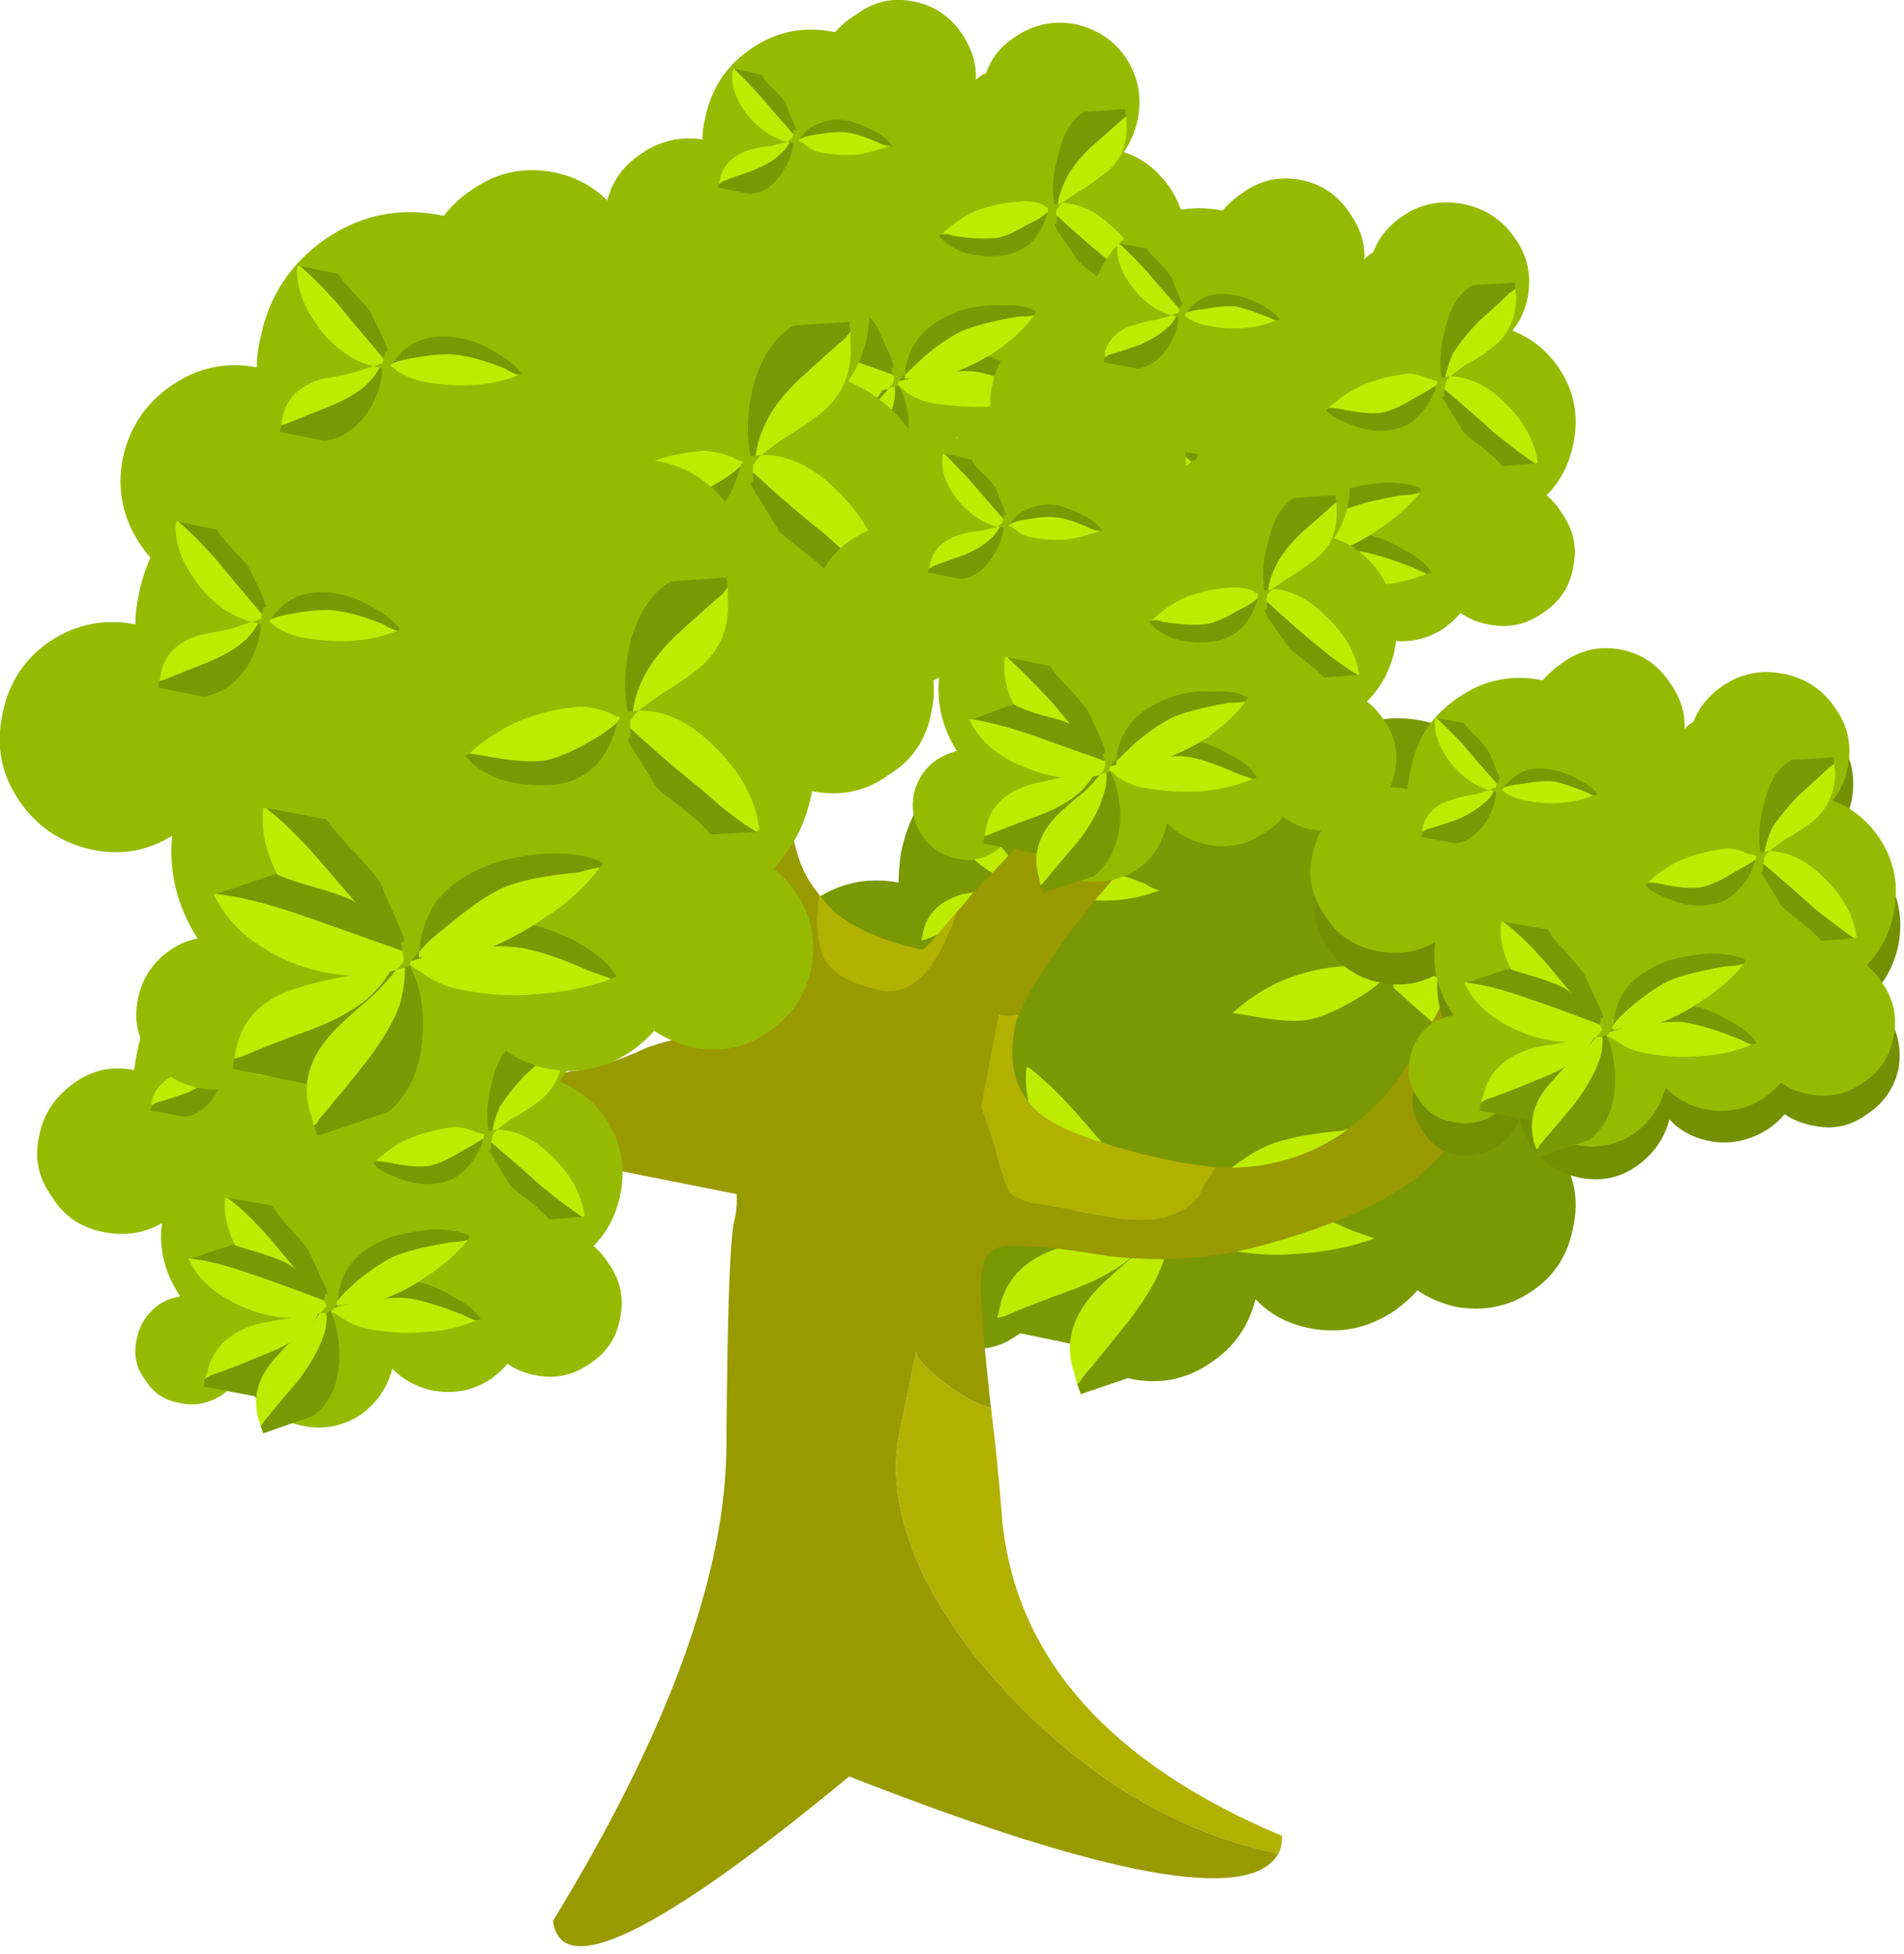 
<svg xmlns="http://www.w3.org/2000/svg" version="1.1" xmlns:xlink="http://www.w3.org/1999/xlink" preserveAspectRatio="none" x="0px" y="0px" width="192px" height="197px" viewBox="0 0 192 197">
<defs>
<g id="ARVO_0_Layer0_0_MEMBER_0_FILL">
<path fill="#7A9801" stroke="none" d="
M 9.7 -11.2
Q 7.95 -11.55 6.5 -10.55 5.85 -10.15 5.4 -9.55 5.35 -9.55 5.3 -9.55 2.8 -10.05 0.75 -8.65 -1.4 -7.2 -1.9 -4.75 -2 -4.1 -2 -3.55 -3.8 -3.9 -5.35 -2.85 -6.9 -1.8 -7.3 0.05 -7.65 1.9 -6.6 3.45 -5.55 5 -3.75 5.4 -2.05 5.7 -0.55 4.85 -0.8 6.95 0.45 8.85 0.45 8.9 0.5 8.9 -0.1 9 -0.65 9.35 -1.65 10.05 -1.9 11.3 -2.15 12.5 -1.45 13.5 -0.8 14.55 0.45 14.8 1.65 15.05 2.65 14.35 3.6 13.75 3.9 12.8 4.05 13.55 4.5 14.25 5.45 15.7 7.2 16.05 8.9 16.4 10.35 15.4 11.7 14.5 12.1 12.9 12.95 13.8 14.25 14.05 16.05 14.4 17.6 13.35 18.1 13 18.5 12.55 19.15 13 20 13.2 21.65 13.5 23 12.6 24.35 11.7 24.65 10.05 25 8.45 24.1 7.1 23.65 6.5 23.2 6.1 24.35 4.95 24.7 3.25 25.1 1 23.85 -0.85 22.9 -2.35 21.35 -2.95 21.9 -3.7 22.1 -4.75 22.5 -6.55 21.45 -8.05 20.45 -9.6 18.65 -9.95 16.85 -10.3 15.35 -9.3 14.15 -8.5 13.65 -7.25 13.55 -7.2 13.5 -7.15 13.25 -7 13.15 -6.85 13.2 -8.2 12.45 -9.4 11.45 -10.85 9.7 -11.2
M 10.85 8.8
L 10.8 8.75 10.85 8.7 10.9 8.7
Q 10.9 8.75 10.85 8.8 Z"/>
</g>

<g id="ARVO_0_Layer0_0_MEMBER_0_MEMBER_0_MEMBER_0_FILL">
<path fill="#BDEC02" stroke="none" d="
M 8.15 10.05
Q 7.95 10 7.8 9.95 7.3 10.15 6.55 10.35 5.25 10.6 4.6 10.8 2.4 11.4 2 13.2
L 1.9 13.65
Q 2.1 13.6 2.25 13.55 3.15 13.15 4.95 12.5 6.5 11.9 7.25 11.2 7.8 10.7 8.15 10.05
M 3.15 3.75
L 3.05 3.75
Q 2.85 5.6 4.4 7.6 5.8 9.45 7.8 9.95 8.05 9.85 8.25 9.75 8.35 9.6 8.35 9.45 6.6 7.35 5.55 6.15 4.2 4.55 3.15 3.75
M 10.75 10.9
Q 12.35 11.25 13.85 11.1 15.45 11 16.8 10.5 16.4 10.35 15.95 10.2 14.4 9.5 13.35 9.3 12.4 9.1 10.55 9.4 9.5 9.6 8.9 9.8 8.85 9.85 8.85 9.95 9.05 10.1 9.3 10.25 10 10.75 10.75 10.9 Z"/>

<path fill="#7A9801" stroke="none" d="
M 8.35 10.05
Q 8.25 10.05 8.15 10.05 7.8 10.7 7.25 11.2 6.5 11.9 4.95 12.5 3.15 13.15 2.25 13.55 2.1 13.6 1.9 13.65
L 1.85 14.05 4.75 14.65
Q 6.3 14.4 7.4 12.75 8.3 11.4 8.35 10.05
M 6.7 5.55
Q 5.8 4.6 5.55 4.2
L 3.15 3.75
Q 4.2 4.55 5.55 6.15 6.6 7.35 8.35 9.45 8.45 9.25 8.5 9.05
L 8.65 9
Q 8.55 8.75 8.45 8.5 8.4 8.4 7.7 6.75 7.55 6.45 6.7 5.55
M 13.2 8.25
Q 11.65 7.9 10.5 8.45 9.55 8.85 8.9 9.8 9.5 9.6 10.55 9.4 12.4 9.1 13.35 9.3 14.4 9.5 15.95 10.2 16.4 10.35 16.8 10.5 16.9 10.45 17 10.4 16.65 9.75 15.55 9.1 14.45 8.5 13.2 8.25 Z"/>
</g>

<g id="ARVO_0_Layer0_0_MEMBER_0_MEMBER_0_MEMBER_1_FILL">
<path fill="#7A9801" stroke="none" d="
M 8.65 10
Q 8.65 10.7 8.45 11.45 8.1 12.45 7.1 13.75 5.9 15.25 5.25 16 5.2 16.15 5.05 16.25
L 5.2 16.65 8 15.7
Q 9.2 14.7 9.35 12.7 9.45 11.1 8.85 9.95 8.75 9.95 8.65 10
M 3.55 6.3
L 1.2 7.1
Q 2.55 7.25 4.45 7.9 6 8.45 8.55 9.35 8.55 9.15 8.45 9
L 8.6 8.85
Q 8.35 8.7 8.15 8.5 8.05 8.45 6.65 7.4 6.35 7.2 5.15 6.85 3.9 6.5 3.55 6.3
M 10.4 8.3
Q 11.9 7.05 12.8 6.75 13.8 6.4 15.5 6.25 16 6.1 16.35 6.05 16.4 5.95 16.5 5.9 15.85 5.5 14.6 5.5 13.3 5.5 12.1 5.9 10.6 6.45 9.85 7.45 9.3 8.3 9.2 9.4 9.55 8.95 10.4 8.3 Z"/>

<path fill="#BDEC02" stroke="none" d="
M 8.65 10
Q 8.5 10.05 8.3 10.1 7.95 10.55 7.4 11.1 6.4 11.95 5.95 12.4 4.3 14.05 4.95 15.85
L 5.05 16.25
Q 5.2 16.15 5.25 16 5.9 15.25 7.1 13.75 8.1 12.45 8.45 11.45 8.65 10.7 8.65 10
M 1.2 7.1
L 1.1 7.1
Q 1.85 8.8 4.15 9.8 6.35 10.65 8.3 10.1 8.5 9.9 8.6 9.75
L 8.6 9.7
Q 8.6 9.5 8.55 9.35 6 8.45 4.45 7.9 2.55 7.25 1.2 7.1
M 12.8 6.75
Q 11.9 7.05 10.4 8.3 9.55 8.95 9.2 9.4 9.2 9.55 9.2 9.6 9.45 9.6 9.75 9.65 10.6 9.75 11.3 9.5 12.85 8.95 14.15 8.05 15.5 7.2 16.35 6.05 16 6.1 15.5 6.25 13.8 6.4 12.8 6.75 Z"/>
</g>

<g id="ARVO_0_Layer0_0_MEMBER_0_MEMBER_1_FILL">
<path fill="#7A9801" stroke="none" d="
M 4.25 -4.55
Q 3.7 -4.3 3.3 -3.7 3.65 -3.85 4.3 -3.95 5.5 -4.15 6.1 -4 6.75 -3.9 7.75 -3.5 8.05 -3.3 8.3 -3.25 8.35 -3.3 8.4 -3.3 8.15 -3.7 7.45 -4.1 6.75 -4.55 6 -4.7 5 -4.9 4.25 -4.55
M 2.9 -3.5
Q 2.85 -3.5 2.8 -3.55 2.6 -3.15 2.2 -2.8 1.75 -2.4 0.8 -2 -0.35 -1.55 -0.95 -1.3 -1.05 -1.3 -1.1 -1.25
L -1.15 -1 0.65 -0.65
Q 1.65 -0.8 2.35 -1.8 2.9 -2.7 2.9 -3.5
M 1.9 -6.35
Q 1.35 -6.95 1.15 -7.25
L -0.35 -7.55
Q 0.3 -7 1.15 -6.05 1.8 -5.25 2.95 -3.9 3 -4.05 3 -4.15
L 3.1 -4.2
Q 3.1 -4.35 3 -4.55 3 -4.6 2.5 -5.6 2.45 -5.8 1.9 -6.35 Z"/>

<path fill="#BDEC02" stroke="none" d="
M 3.3 -3.7
Q 3.25 -3.65 3.25 -3.6 3.4 -3.5 3.5 -3.4 4 -3.1 4.45 -3 5.45 -2.8 6.45 -2.85 7.45 -2.9 8.3 -3.25 8.05 -3.3 7.75 -3.5 6.75 -3.9 6.1 -4 5.5 -4.15 4.3 -3.95 3.65 -3.85 3.3 -3.7
M 2.8 -3.55
Q 2.65 -3.55 2.55 -3.6 2.25 -3.5 1.8 -3.35 0.95 -3.15 0.55 -3.1 -0.85 -2.7 -1.05 -1.5
L -1.1 -1.25
Q -1.05 -1.3 -0.95 -1.3 -0.35 -1.55 0.8 -2 1.75 -2.4 2.2 -2.8 2.6 -3.15 2.8 -3.55
M 2.55 -3.6
Q 2.75 -3.65 2.85 -3.7
L 2.9 -3.7
Q 2.95 -3.8 2.95 -3.9 1.8 -5.25 1.15 -6.05 0.3 -7 -0.35 -7.55
L -0.45 -7.55
Q -0.55 -6.35 0.45 -5.05 1.35 -3.9 2.55 -3.6 Z"/>
</g>

<g id="ARVO_0_Layer0_0_MEMBER_0_MEMBER_2_FILL">
<path fill="#7A9801" stroke="none" d="
M 17.05 0.35
Q 16.7 0.7 16 1.1 14.7 1.85 13.95 1.9 13.15 1.95 11.85 1.7 11.5 1.65 11.2 1.6 11.1 1.65 11.05 1.7 11.45 2.25 12.35 2.6 13.35 2.9 14.3 2.85 15.5 2.8 16.25 2 16.8 1.4 17.05 0.35
M 20.7 4.8
L 22.55 4.7
Q 21.6 4.15 20.35 3 19.25 2.15 17.55 0.6 17.55 0.75 17.55 0.95
L 17.45 1.05
Q 17.55 1.25 17.7 1.5 17.75 1.55 18.6 2.95 18.8 3.15 19.65 3.8 20.5 4.45 20.7 4.8
M 17.45 -0.05
Q 17.55 -0.05 17.65 -0.05 17.75 -0.75 18.05 -1.35 18.45 -2.2 19.4 -3.1 20.6 -4.2 21.2 -4.7 21.3 -4.85 21.4 -4.95
L 21.35 -5.35 19.15 -5.2
Q 18.05 -4.55 17.55 -2.8 17.2 -1.3 17.45 -0.05 Z"/>

<path fill="#BDEC02" stroke="none" d="
M 17.05 0.35
Q 17.1 0.25 17.15 0.15 16.95 0.15 16.75 0 16.1 -0.25 15.55 -0.25 14.3 -0.15 13.2 0.3 12.05 0.8 11.2 1.6 11.5 1.65 11.85 1.7 13.15 1.95 13.95 1.9 14.7 1.85 16 1.1 16.7 0.7 17.05 0.35
M 22.55 4.7
L 22.65 4.6
Q 22.45 2.85 20.85 1.3 19.45 -0.1 17.9 -0.1 17.7 0.05 17.6 0.25
L 17.55 0.3
Q 17.55 0.45 17.55 0.6 19.25 2.15 20.35 3 21.6 4.15 22.55 4.7
M 17.65 -0.05
Q 17.75 -0.1 17.9 -0.1 18.2 -0.35 18.7 -0.7 19.6 -1.25 20.05 -1.6 21.55 -2.7 21.4 -4.55
L 21.4 -4.95
Q 21.3 -4.85 21.2 -4.7 20.6 -4.2 19.4 -3.1 18.45 -2.2 18.05 -1.35 17.75 -0.75 17.65 -0.05 Z"/>
</g>

<g id="ARVO_0_Layer0_0_MEMBER_1_FILL">
<path fill="#96BA01" stroke="none" d="
M 6.9 -32.4
Q 7.3 -33 7.45 -33.7 7.7 -35 7 -36.1 6.3 -37.15 5 -37.45 3.7 -37.7 2.6 -36.95 1.75 -36.4 1.45 -35.5 1.35 -35.5 1.3 -35.45 1.15 -35.35 1.05 -35.25 1.1 -36.15 0.55 -37 -0.15 -38.1 -1.4 -38.35 -2.65 -38.6 -3.65 -37.85 -4.15 -37.55 -4.5 -37.15
L -4.55 -37.15
Q -6.35 -37.5 -7.8 -36.5 -9.3 -35.5 -9.65 -33.7 -9.75 -33.3 -9.75 -32.9 -11.05 -33.1 -12.15 -32.35 -13.3 -31.6 -13.55 -30.3 -13.8 -29 -13.05 -27.85 -12.3 -26.75 -11 -26.45 -9.8 -26.25 -8.7 -26.9 -8.85 -25.35 -8 -24 -8.4 -23.9 -8.8 -23.65 -9.5 -23.15 -9.7 -22.3 -9.85 -21.4 -9.4 -20.7 -8.85 -19.9 -8 -19.75 -7.15 -19.55 -6.4 -20.1 -5.8 -20.5 -5.55 -21.2 -5.45 -20.65 -5.1 -20.15 -4.45 -19.15 -3.2 -18.9 -2 -18.65 -0.9 -19.3 0.05 -19.95 0.3 -21.15 0.95 -20.5 1.9 -20.3 3.15 -20.05 4.2 -20.8 4.55 -21 4.9 -21.4 5.35 -21.05 5.95 -20.9 7.1 -20.7 8.05 -21.3 9.05 -22 9.3 -23.15 9.55 -24.3 8.85 -25.25 8.55 -25.7 8.2 -25.95 9.05 -26.8 9.3 -28 9.6 -29.6 8.75 -30.95 8 -32.05 6.9 -32.4
M -0.6 -24.15
L -0.55 -24.15
Q -0.55 -24.1 -0.55 -24.05
L -0.6 -24.1 -0.6 -24.15 Z"/>
</g>

<g id="ARVO_0_Layer0_0_MEMBER_1_MEMBER_0_MEMBER_0_FILL">
<path fill="#7A9801" stroke="none" d="
M -2.55 -23.15
Q -2.8 -22.7 -3.15 -22.35 -3.75 -21.8 -4.8 -21.4 -6.05 -20.95 -6.75 -20.65 -6.85 -20.6 -6.95 -20.6
L -7 -20.3 -4.95 -19.9
Q -3.85 -20 -3.05 -21.2 -2.45 -22.2 -2.4 -23.1 -2.45 -23.1 -2.55 -23.15
M -3.55 -26.35
Q -4.2 -27 -4.35 -27.3
L -6.05 -27.65
Q -5.35 -27 -4.35 -25.95 -3.6 -25.05 -2.35 -23.55 -2.35 -23.7 -2.3 -23.85
L -2.2 -23.9
Q -2.2 -24.05 -2.3 -24.3
L -2.85 -25.5
Q -2.95 -25.7 -3.55 -26.35
M 3.65 -22.85
Q 3.75 -22.85 3.8 -22.9 3.55 -23.4 2.75 -23.8 1.95 -24.25 1.1 -24.45 -0.05 -24.65 -0.85 -24.25 -1.55 -23.95 -2 -23.35 -1.6 -23.45 -0.85 -23.55 0.5 -23.85 1.2 -23.7 1.95 -23.55 3.05 -23.05 3.35 -22.95 3.65 -22.85 Z"/>

<path fill="#BDEC02" stroke="none" d="
M -2.8 -23.2
Q -3.2 -23.05 -3.7 -22.95 -4.6 -22.75 -5.05 -22.65 -6.65 -22.2 -6.9 -20.9
L -6.95 -20.6
Q -6.85 -20.6 -6.75 -20.65 -6.05 -20.95 -4.8 -21.4 -3.75 -21.8 -3.15 -22.35 -2.8 -22.7 -2.55 -23.15 -2.65 -23.15 -2.8 -23.2
M -6.05 -27.65
L -6.15 -27.65
Q -6.35 -26.35 -5.2 -24.85 -4.2 -23.55 -2.8 -23.2 -2.55 -23.25 -2.45 -23.3
L -2.45 -23.35
Q -2.35 -23.45 -2.35 -23.55 -3.6 -25.05 -4.35 -25.95 -5.35 -27 -6.05 -27.65
M 1.55 -22.35
Q 2.7 -22.45 3.65 -22.85 3.35 -22.95 3.05 -23.05 1.95 -23.55 1.2 -23.7 0.5 -23.85 -0.85 -23.55 -1.6 -23.45 -2 -23.35 -2 -23.25 -2.05 -23.2 -1.85 -23.1 -1.75 -22.95 -1.25 -22.6 -0.7 -22.5 0.45 -22.3 1.55 -22.35 Z"/>
</g>

<g id="ARVO_0_Layer0_0_MEMBER_1_MEMBER_0_MEMBER_1_FILL">
<path fill="#7A9801" stroke="none" d="
M -2 -23.2
Q -2.05 -23.15 -2.15 -23.15 -2.1 -22.65 -2.3 -22.15 -2.5 -21.45 -3.2 -20.5 -4.1 -19.45 -4.55 -18.9 -4.65 -18.75 -4.75 -18.7
L -4.65 -18.4 -2.65 -19.05
Q -1.7 -19.8 -1.6 -21.25 -1.55 -22.35 -2 -23.2
M -4.65 -25.4
Q -5.5 -25.65 -5.8 -25.85
L -7.45 -25.25
Q -6.5 -25.1 -5.15 -24.65 -4.05 -24.25 -2.2 -23.6 -2.25 -23.75 -2.3 -23.85
L -2.2 -23.95
Q -2.3 -24.1 -2.5 -24.25 -2.55 -24.25 -3.55 -25.05 -3.8 -25.2 -4.65 -25.4
M 0.8 -25.45
Q 1.55 -25.7 2.7 -25.9 3.1 -25.9 3.35 -25.95 3.4 -26.05 3.45 -26.1 3 -26.4 2.1 -26.35 1.15 -26.4 0.35 -26.1 -0.75 -25.7 -1.25 -25 -1.7 -24.4 -1.75 -23.6 -1.45 -23.9 -0.9 -24.4 0.15 -25.25 0.8 -25.45 Z"/>

<path fill="#BDEC02" stroke="none" d="
M -2.15 -23.15
Q -2.25 -23.1 -2.4 -23.05 -2.65 -22.75 -3 -22.4 -3.75 -21.8 -4.1 -21.45 -5.2 -20.3 -4.8 -19
L -4.75 -18.7
Q -4.65 -18.75 -4.55 -18.9 -4.1 -19.45 -3.2 -20.5 -2.5 -21.45 -2.3 -22.15 -2.1 -22.65 -2.15 -23.15
M -7.45 -25.25
L -7.55 -25.25
Q -7 -24 -5.35 -23.35 -3.8 -22.7 -2.4 -23.05 -2.25 -23.2 -2.2 -23.35
L -2.2 -23.4
Q -2.15 -23.5 -2.2 -23.6 -4.05 -24.25 -5.15 -24.65 -6.5 -25.1 -7.45 -25.25
M 2.7 -25.9
Q 1.55 -25.7 0.8 -25.45 0.15 -25.25 -0.9 -24.4 -1.45 -23.9 -1.75 -23.6 -1.75 -23.55 -1.75 -23.45 -1.6 -23.45 -1.35 -23.45 -0.75 -23.4 -0.25 -23.55 0.85 -23.9 1.8 -24.5 2.75 -25.15 3.35 -25.95 3.1 -25.9 2.7 -25.9 Z"/>
</g>

<g id="ARVO_0_Layer0_0_MEMBER_1_MEMBER_1_FILL">
<path fill="#7A9801" stroke="none" d="
M -9.1 -31.15
L -9.15 -31 -7.85 -30.75
Q -7.1 -30.8 -6.6 -31.6 -6.2 -32.2 -6.15 -32.75 -6.25 -32.8 -6.3 -32.8 -6.45 -32.5 -6.7 -32.3 -7 -32 -7.7 -31.7 -8.55 -31.4 -8.95 -31.25 -9 -31.2 -9.1 -31.15
M -6.45 -34.3
Q -6.5 -34.45 -6.9 -34.85 -7.35 -35.25 -7.4 -35.45
L -8.5 -35.7
Q -8.05 -35.25 -7.45 -34.6 -6.95 -34 -6.15 -33.1 -6.15 -33.2 -6.15 -33.3
L -6.05 -33.25
Q -6.05 -33.35 -6.15 -33.55
L -6.45 -34.3
M -2.35 -32.65
Q -2.3 -32.6 -2.25 -32.65 -2.45 -32.95 -2.9 -33.2 -3.45 -33.5 -4 -33.65 -4.7 -33.75 -5.2 -33.5 -5.65 -33.35 -5.9 -32.9 -5.65 -33.05 -5.2 -33.1 -4.35 -33.25 -3.9 -33.15 -3.4 -33.05 -2.75 -32.75 -2.55 -32.65 -2.35 -32.65 Z"/>

<path fill="#BDEC02" stroke="none" d="
M -9.05 -31.35
L -9.1 -31.15
Q -9 -31.2 -8.95 -31.25 -8.55 -31.4 -7.7 -31.7 -7 -32 -6.7 -32.3 -6.45 -32.5 -6.3 -32.8 -6.35 -32.8 -6.4 -32.8 -6.65 -32.75 -7 -32.65 -7.55 -32.6 -7.85 -32.5 -8.85 -32.2 -9.05 -31.35
M -8.5 -35.7
L -8.55 -35.65
Q -8.7 -34.85 -8 -33.9 -7.3 -33.05 -6.4 -32.8 -6.3 -32.9 -6.2 -32.95 -6.2 -33.05 -6.15 -33.1 -6.95 -34 -7.45 -34.6 -8.05 -35.25 -8.5 -35.7
M -3.65 -32.3
Q -3 -32.4 -2.35 -32.65 -2.55 -32.65 -2.75 -32.75 -3.4 -33.05 -3.9 -33.15 -4.35 -33.25 -5.2 -33.1 -5.65 -33.05 -5.9 -32.9 -5.95 -32.9 -5.95 -32.85 -5.85 -32.8 -5.75 -32.75 -5.45 -32.45 -5.1 -32.4 -4.4 -32.25 -3.65 -32.3 Z"/>
</g>

<g id="ARVO_0_Layer0_0_MEMBER_1_MEMBER_2_FILL">
<path fill="#7A9801" stroke="none" d="
M 3.9 -30.05
Q 3.65 -29.8 3.1 -29.55 2.2 -29 1.7 -29 1.1 -28.95 0.15 -29.1 -0.1 -29.2 -0.3 -29.15 -0.35 -29.15 -0.4 -29.1 -0.1 -28.7 0.55 -28.45 1.2 -28.25 1.9 -28.3 2.75 -28.35 3.3 -28.9 3.7 -29.35 3.9 -30.05
M 4.25 -29.6
L 4.15 -29.55
Q 4.25 -29.4 4.3 -29.25 4.35 -29.2 5 -28.25 5.1 -28.05 5.7 -27.6 6.3 -27.15 6.5 -26.9
L 7.85 -27
Q 7.15 -27.4 6.2 -28.2 5.45 -28.8 4.25 -29.9 4.25 -29.75 4.25 -29.6
M 7 -33.8
L 6.95 -34.1 5.35 -34
Q 4.6 -33.6 4.3 -32.25 4 -31.25 4.15 -30.35 4.2 -30.35 4.3 -30.35 4.35 -30.8 4.6 -31.3 4.85 -31.85 5.55 -32.55 6.4 -33.3 6.85 -33.7 6.9 -33.75 7 -33.8 Z"/>

<path fill="#BDEC02" stroke="none" d="
M 3.9 -30.05
Q 3.9 -30.15 3.9 -30.2 3.8 -30.25 3.65 -30.35 3.2 -30.5 2.8 -30.45 1.95 -30.4 1.1 -30.1 0.3 -29.75 -0.3 -29.15 -0.1 -29.2 0.15 -29.1 1.1 -28.95 1.7 -29 2.2 -29 3.1 -29.55 3.65 -29.8 3.9 -30.05
M 4.25 -30.1
Q 4.2 -30 4.25 -29.9 5.45 -28.8 6.2 -28.2 7.15 -27.4 7.85 -27
L 7.9 -27
Q 7.7 -28.3 6.55 -29.35 5.55 -30.35 4.45 -30.4 4.35 -30.25 4.25 -30.15
L 4.25 -30.1
M 7 -33.55
L 7 -33.8
Q 6.9 -33.75 6.85 -33.7 6.4 -33.3 5.55 -32.55 4.85 -31.85 4.6 -31.3 4.35 -30.8 4.3 -30.35 4.35 -30.35 4.45 -30.4 4.75 -30.6 5.05 -30.8 5.7 -31.2 6 -31.45 7.1 -32.2 7 -33.55 Z"/>
</g>

<g id="ARVO_0_Layer0_0_MEMBER_2_FILL">
<path fill="#B1B101" stroke="none" d="
M 2.6 2.15
Q 2.65 1.85 2.75 1.7
L 2.7 1.65
Q 2.35 1.75 1.95 1.65
L 1.25 5.3
Q 1.6 6.2 2 7.6 2.25 8.5 2.4 8.7 2.7 8.95 3.3 9.1 3.8 9.15 5.45 9.5 7.4 9.9 8.35 9.7 9.25 9.55 9.85 8.85 10.15 8.2 10.55 7.7 9.85 7.6 9.1 7.5 5.3 6.7 3.9 5.8 2.1 4.6 2.6 2.15
M -2 18.35
Q -2.4 20.6 -1.25 23.3 -0.15 25.8 2.05 28.2 6.95 33.55 13 34.8 13.15 34.55 13.15 34.1 2.95 29.8 2.1 21.7 1.9 19.1 1.65 17.2 0.85 17 -0.25 16.15 -1.341 15.296 -1.3 14.95
L -2 18.35
M -1.05 -0.9
Q -3.35 -1.4 -4.55 -2.4 -4.85 -2.7 -5.15 -3.1 -5.35 -1.35 -4.95 -0.55 -4.45 0.35 -2.75 0.7 -0.85 1.1 0.3 -2.4 -0.95 -0.9 -1.05 -0.9 Z"/>

<path fill="#999900" stroke="none" d="
M 12.9 -18.85
Q 11.9 -15.65 5.35 -8.05 3.2 -5.45 0.9 -3.1 0.6 -2.7 0.3 -2.4 -0.85 1.1 -2.75 0.7 -4.45 0.35 -4.95 -0.55 -5.35 -1.35 -5.15 -3.1 -5.75 -3.8 -6 -4.7 -6.15 -5.15 -6.7 -7.75 -7.15 -9.95 -7.9 -11.5
L -11.05 -12.45
Q -9.45 -10 -9.05 -3.75 -8.7 0.9 -8.35 2.4 -8.55 2.35 -8.7 2.4 -8.85 2.35 -9 2.4 -10.45 2.45 -11.9 2.95 -13.75 3.8 -14.9 3.9 -15 3.9 -15.15 3.95 -15.25 3.9 -15.4 3.95
L -15.5 3.95
Q -20.85 3.65 -21.05 7.2 -19.85 7.1 -17.45 6.95
L -8.4 8.75
Q -8.35 9.25 -8.5 9.85 -8.75 11 -8.8 18.6 -8.8 26.25 -15.65 37.45 -15.2 41.05 -3.95 31.75 11.35 37.75 13 34.8 6.95 33.55 2.05 28.2 -0.15 25.8 -1.25 23.3 -2.4 20.6 -2 18.35
L -1.3 14.95
Q -1.341 15.296 -0.25 16.15 0.85 17 1.65 17.2 1.2 13.15 1.25 12.2 1.25 10.85 2.3 10.8 3.3 10.7 6.3 11.2 9.35 11.55 12.1 10.85 17 9.55 19.05 7.6 21.65 5.05 22.1 -0.45
L 21.1 -1.95
Q 20.9 -1.7 19.7 0.75 18.65 2.9 17.7 4.25 14.9 7.9 10.55 7.7 10.15 8.2 9.85 8.85 9.25 9.55 8.35 9.7 7.4 9.9 5.45 9.5 3.8 9.15 3.3 9.1 2.7 8.95 2.4 8.7 2.25 8.5 2 7.6 1.6 6.2 1.25 5.3
L 1.95 1.65
Q 2.35 1.75 2.7 1.65
L 2.75 1.7
Q 3.4 0 6.05 -3.2 9.35 -6.95 10.05 -7.85 10.95 -9.15 12.85 -13.5 14.7 -17.8 15.65 -19
L 12.9 -18.85 Z"/>
</g>

<g id="ARVO_0_Layer0_0_MEMBER_3_MEMBER_0_FILL">
<path fill="#748F01" stroke="none" d="
M 18.4 -6.85
Q 18.3 -6.4 18.3 -6 17 -6.25 15.85 -5.5 14.75 -4.75 14.5 -3.45 14.2 -2.1 14.95 -1 15.7 0.15 17.05 0.4 18.25 0.65 19.3 0.05 19.15 1.55 20.05 2.95 19.631 3.014 19.3 3.25 18.5 3.75 18.35 4.6 18.15 5.5 18.7 6.25 19.15 7 20 7.2 20.9 7.35 21.65 6.85 22.3 6.45 22.55 5.75 22.65 6.3 22.95 6.8 23.7 7.85 24.9 8.1 26.15 8.35 27.15 7.65 28.15 6.95 28.45 5.8 29.05 6.45 30 6.65 31.25 6.9 32.4 6.15 32.75 5.9 33 5.6 33.55 5.95 34.15 6.05 35.3 6.3 36.25 5.6 37.25 4.95 37.5 3.8 37.7 2.65 37.05 1.65 36.75 1.25 36.4 0.95 37.25 0.1 37.5 -1.1 37.8 -2.75 36.85 -4.05 36.2 -5.15 35.1 -5.55 35.5 -6.1 35.65 -6.8 35.9 -8.15 35.15 -9.25 34.45 -10.3 33.15 -10.6 31.85 -10.85 30.75 -10.1 29.9 -9.55 29.55 -8.65 29.45 -8.6 29.4 -8.55 29.3 -8.5 29.2 -8.35 29.25 -9.35 28.65 -10.15 27.95 -11.25 26.7 -11.5 25.45 -11.75 24.45 -11 23.95 -10.7 23.6 -10.3 23.55 -10.3 23.5 -10.3 21.75 -10.65 20.25 -9.6 18.75 -8.6 18.4 -6.85
M 27.55 2.75
L 27.6 2.8 27.55 2.85
Q 27.55 2.8 27.55 2.75 Z"/>
</g>

<g id="ARVO_0_Layer0_0_MEMBER_3_MEMBER_1_FILL">
<path fill="#96BA01" stroke="none" d="
M 20.1 -10.85
Q 18.6 -9.85 18.25 -8.1 18.15 -7.65 18.1 -7.25 16.8 -7.5 15.75 -6.75 14.6 -5.95 14.35 -4.65 14.05 -3.35 14.85 -2.25 15.55 -1.1 16.9 -0.85 18.15 -0.6 19.2 -1.2 19 0.3 19.9 1.65
L 19.9 1.7
Q 19.5 1.75 19.1 2 18.35 2.55 18.2 3.4 18 4.3 18.55 5 19 5.75 19.9 5.9 20.75 6.1 21.55 5.6 22.15 5.2 22.35 4.5 22.45 5.05 22.8 5.55 23.5 6.55 24.75 6.8 25.95 7.05 27 6.4 28 5.7 28.3 4.55 28.95 5.2 29.85 5.4 31.15 5.65 32.2 4.95 32.6 4.65 32.85 4.35 33.35 4.7 33.95 4.8 35.1 5.05 36.1 4.35 37.1 3.7 37.3 2.55 37.55 1.4 36.85 0.4 36.6 0 36.25 -0.3 37.05 -1.1 37.3 -2.3 37.65 -3.95 36.75 -5.3 36.05 -6.35 34.9 -6.8 35.35 -7.35 35.5 -8.1 35.75 -9.4 35 -10.45 34.25 -11.55 32.95 -11.8 31.65 -12.05 30.6 -11.35 29.75 -10.8 29.4 -9.9 29.3 -9.85 29.25 -9.8 29.1 -9.7 29.05 -9.6 29.1 -10.55 28.5 -11.4 27.8 -12.5 26.55 -12.75 25.3 -13 24.25 -12.25 23.8 -11.95 23.45 -11.55
L 23.4 -11.55
Q 21.6 -11.9 20.1 -10.85
M 27.35 1.6
Q 27.399 1.551 27.4 1.5 27.401 1.55 27.45 1.55 27.352 1.599 27.35 1.65
L 27.35 1.6 Z"/>
</g>

<g id="ARVO_0_Layer0_0_MEMBER_3_MEMBER_1_MEMBER_0_MEMBER_0_FILL">
<path fill="#BDEC02" stroke="none" d="
M 31.7 2.85
Q 31.45 2.75 31.15 2.6 30 2.15 29.25 2 28.6 1.85 27.25 2.1 26.45 2.2 26.1 2.35 26.05 2.45 25.95 2.5 26.15 2.55 26.35 2.7 26.85 3.05 27.35 3.15 28.5 3.4 29.65 3.3 30.75 3.25 31.7 2.85
M 24.35 2.75
Q 23.4 2.9 23 3 21.4 3.5 21.1 4.85
L 21 5.15
Q 21.15 5.05 21.25 5 21.9 4.8 23.2 4.25 24.3 3.85 24.85 3.35 25.25 3 25.5 2.55 25.4 2.5 25.25 2.5 24.85 2.6 24.35 2.75
M 23.65 -0.3
Q 22.7 -1.4 21.9 -2
L 21.8 -2
Q 21.65 -0.65 22.8 0.8 23.85 2.1 25.25 2.5 25.45 2.4 25.6 2.35
L 25.6 2.3
Q 25.65 2.2 25.65 2.1 24.4 0.6 23.65 -0.3 Z"/>

<path fill="#7A9801" stroke="none" d="
M 31.7 2.85
Q 31.8 2.8 31.9 2.8 31.6 2.3 30.8 1.9 30 1.4 29.1 1.25 28 1 27.15 1.4 26.55 1.7 26.1 2.35 26.45 2.2 27.25 2.1 28.6 1.85 29.25 2 30 2.15 31.15 2.6 31.45 2.75 31.7 2.85
M 25.65 2.55
Q 25.6 2.55 25.5 2.55 25.25 3 24.85 3.35 24.3 3.85 23.2 4.25 21.9 4.8 21.25 5 21.15 5.05 21 5.15
L 20.95 5.45 23.05 5.85
Q 24.2 5.65 25 4.45 25.6 3.5 25.65 2.55
M 23.65 -1.7
L 21.9 -2
Q 22.7 -1.4 23.65 -0.3 24.4 0.6 25.65 2.1 25.7 1.95 25.75 1.8
L 25.85 1.8
Q 25.8 1.6 25.7 1.4
L 25.15 0.2
Q 25.05 -0.05 24.45 -0.7 23.8 -1.4 23.65 -1.7 Z"/>
</g>

<g id="ARVO_0_Layer0_0_MEMBER_3_MEMBER_1_MEMBER_0_MEMBER_1_FILL">
<path fill="#BDEC02" stroke="none" d="
M 25.8 2.55
Q 25.65 2.55 25.55 2.55 25.3 2.9 24.9 3.25 24.15 3.85 23.9 4.2 22.75 5.35 23.1 6.7
L 23.2 7
Q 23.3 6.9 23.35 6.8 23.85 6.2 24.7 5.2 25.4 4.25 25.65 3.55 25.85 3.05 25.8 2.55
M 25.55 2.55
Q 25.7 2.4 25.8 2.25 25.75 2.15 25.7 2.05 23.85 1.35 22.8 1 21.4 0.5 20.45 0.4
L 20.35 0.4
Q 20.9 1.65 22.6 2.35 24.15 3 25.55 2.55
M 31.4 -0.35
Q 31.05 -0.25 30.7 -0.25 29.5 -0.05 28.75 0.2 28.1 0.4 27.05 1.25 26.45 1.75 26.25 2.05 26.2 2.1 26.2 2.25 26.4 2.25 26.6 2.2 27.2 2.3 27.75 2.1 28.85 1.75 29.75 1.1 30.7 0.5 31.4 -0.35 Z"/>

<path fill="#7A9801" stroke="none" d="
M 25.7 1.75
L 25.75 1.65
Q 25.6 1.55 25.45 1.45 25.4 1.4 24.35 0.65 24.15 0.5 23.25 0.2 22.4 -0.05 22.1 -0.15
L 20.45 0.4
Q 21.4 0.5 22.8 1 23.85 1.35 25.7 2.05 25.75 1.9 25.7 1.75
M 25.95 2.45
Q 25.85 2.5 25.8 2.55 25.85 3.05 25.65 3.55 25.4 4.25 24.7 5.2 23.85 6.2 23.35 6.8 23.3 6.9 23.2 7
L 23.3 7.3 25.3 6.6
Q 26.25 5.85 26.3 4.45 26.35 3.3 25.95 2.45
M 30.7 -0.25
Q 31.05 -0.25 31.4 -0.35 31.4 -0.4 31.45 -0.5 31 -0.75 30.05 -0.75 29.2 -0.7 28.35 -0.45 27.25 -0.05 26.7 0.7 26.3 1.25 26.25 2.05 26.45 1.75 27.05 1.25 28.1 0.4 28.75 0.2 29.5 -0.05 30.7 -0.25 Z"/>
</g>

<g id="ARVO_0_Layer0_0_MEMBER_3_MEMBER_1_MEMBER_1_FILL">
<path fill="#BDEC02" stroke="none" d="
M 22.05 -7.05
Q 22.4 -6.85 22.75 -6.8 23.45 -6.65 24.15 -6.7 24.85 -6.75 25.45 -7 25.3 -7.05 25.1 -7.15 24.35 -7.45 23.9 -7.55 23.45 -7.6 22.6 -7.45 22.1 -7.4 21.9 -7.3 21.9 -7.25 21.85 -7.2 21.9 -7.15 22.05 -7.05
M 18.7 -5.75
L 18.7 -5.55
Q 18.8 -5.6 18.85 -5.65 19.25 -5.75 20.1 -6.05 20.75 -6.35 21.15 -6.7 21.4 -6.9 21.5 -7.15 21.45 -7.2 21.35 -7.2 21.15 -7.15 20.8 -7.05 20.2 -6.95 19.95 -6.85 18.95 -6.6 18.7 -5.75
M 19.25 -10.05
L 19.2 -10.05
Q 19.1 -9.2 19.8 -8.3 20.45 -7.45 21.35 -7.2 21.45 -7.3 21.6 -7.3 21.6 -7.4 21.65 -7.45 20.8 -8.4 20.35 -8.95 19.7 -9.65 19.25 -10.05 Z"/>

<path fill="#7A9801" stroke="none" d="
M 25.45 -7
Q 25.55 -7 25.6 -7.05 25.4 -7.35 24.9 -7.6 24.4 -7.9 23.85 -8 23.1 -8.15 22.6 -7.9 22.2 -7.7 21.9 -7.3 22.1 -7.4 22.6 -7.45 23.45 -7.6 23.9 -7.55 24.35 -7.45 25.1 -7.15 25.3 -7.05 25.45 -7
M 21.35 -8.65
Q 21.25 -8.85 20.9 -9.25 20.45 -9.65 20.35 -9.85
L 19.25 -10.05
Q 19.7 -9.65 20.35 -8.95 20.8 -8.4 21.65 -7.45 21.7 -7.55 21.7 -7.65
L 21.75 -7.65
Q 21.75 -7.75 21.65 -7.9
L 21.35 -8.65
M 18.7 -5.55
L 18.65 -5.35 20 -5.1
Q 20.7 -5.2 21.2 -5.95 21.6 -6.6 21.6 -7.15 21.55 -7.15 21.5 -7.15 21.4 -6.9 21.15 -6.7 20.75 -6.35 20.1 -6.05 19.25 -5.75 18.85 -5.65 18.8 -5.6 18.7 -5.55 Z"/>
</g>

<g id="ARVO_0_Layer0_0_MEMBER_3_MEMBER_1_MEMBER_2_FILL">
<path fill="#BDEC02" stroke="none" d="
M 32.2 -4.5
Q 32.2 -4.4 32.15 -4.3 33.45 -3.2 34.15 -2.55 35.15 -1.75 35.75 -1.35
L 35.85 -1.4
Q 35.65 -2.7 34.55 -3.75 33.55 -4.75 32.4 -4.8 32.3 -4.7 32.2 -4.55
L 32.2 -4.5
M 35 -7.95
L 34.95 -8.25
Q 34.85 -8.15 34.75 -8.1 34.35 -7.7 33.5 -6.95 32.85 -6.25 32.5 -5.7 32.3 -5.25 32.2 -4.75 32.3 -4.8 32.4 -4.8 32.65 -5 33 -5.25 33.65 -5.6 33.95 -5.85 35 -6.6 35 -7.95
M 28.1 -3.5
Q 29 -3.3 29.6 -3.35 30.1 -3.4 31 -3.95 31.55 -4.25 31.85 -4.45 31.85 -4.5 31.9 -4.6 31.75 -4.65 31.55 -4.7 31.1 -4.9 30.7 -4.9 29.85 -4.8 29.05 -4.5 28.2 -4.15 27.6 -3.55 27.85 -3.55 28.1 -3.5 Z"/>

<path fill="#7A9801" stroke="none" d="
M 32.15 -4.3
Q 32.15 -4.15 32.15 -4
L 32.05 -3.95
Q 32.2 -3.8 32.3 -3.6
L 32.9 -2.6
Q 33.1 -2.4 33.65 -2 34.25 -1.5 34.45 -1.25
L 35.75 -1.35
Q 35.15 -1.75 34.15 -2.55 33.45 -3.2 32.15 -4.3
M 34.95 -8.25
L 34.95 -8.5 33.3 -8.4
Q 32.5 -8 32.2 -6.7 31.9 -5.65 32.05 -4.75 32.15 -4.75 32.2 -4.75 32.3 -5.25 32.5 -5.7 32.85 -6.25 33.5 -6.95 34.35 -7.7 34.75 -8.1 34.85 -8.15 34.95 -8.25
M 29.6 -3.35
Q 29 -3.3 28.1 -3.5 27.85 -3.55 27.6 -3.55 27.55 -3.5 27.5 -3.45 27.75 -3.15 28.45 -2.9 29.15 -2.6 29.8 -2.65 30.7 -2.7 31.2 -3.3 31.65 -3.75 31.85 -4.45 31.55 -4.25 31 -3.95 30.1 -3.4 29.6 -3.35 Z"/>
</g>

<g id="ARVO_0_Layer0_0_MEMBER_4_FILL">
<path fill="#96BA01" stroke="none" d="
M 22.25 -25.35
Q 22.7 -25.9 22.85 -26.65 23.1 -27.95 22.35 -29 21.6 -30.1 20.3 -30.35 19 -30.6 17.95 -29.9 17.1 -29.35 16.75 -28.45 16.65 -28.4 16.6 -28.35 16.45 -28.25 16.4 -28.15 16.45 -29.1 15.85 -29.95 15.15 -31.05 13.9 -31.3 12.65 -31.55 11.6 -30.8 11.15 -30.5 10.8 -30.1
L 10.75 -30.1
Q 8.95 -30.45 7.45 -29.4 5.95 -28.4 5.6 -26.65 5.5 -26.2 5.45 -25.8 4.15 -26.05 3.1 -25.3 1.95 -24.5 1.7 -23.2 1.4 -21.9 2.2 -20.8 2.9 -19.65 4.25 -19.4 5.5 -19.15 6.55 -19.75 6.35 -18.25 7.25 -16.9
L 7.25 -16.85
Q 6.85 -16.8 6.45 -16.55 5.7 -16 5.55 -15.15 5.35 -14.25 5.9 -13.55 6.35 -12.8 7.25 -12.65 8.1 -12.45 8.9 -12.95 9.5 -13.35 9.7 -14.05 9.8 -13.5 10.15 -13 10.85 -12 12.1 -11.75 13.3 -11.5 14.35 -12.15 15.35 -12.85 15.65 -14 16.3 -13.35 17.2 -13.15 18.5 -12.9 19.55 -13.6 19.95 -13.9 20.2 -14.2 20.7 -13.85 21.3 -13.75 22.45 -13.5 23.45 -14.2 24.45 -14.85 24.65 -16 24.9 -17.15 24.2 -18.15 23.95 -18.55 23.6 -18.85 24.4 -19.65 24.65 -20.85 25 -22.5 24.1 -23.85 23.4 -24.9 22.25 -25.35
M 14.8 -17
Q 14.702 -16.951 14.7 -16.9
L 14.7 -16.95
Q 14.749 -16.999 14.75 -17.05 14.751 -17 14.8 -17 Z"/>
</g>

<g id="ARVO_0_Layer0_0_MEMBER_4_MEMBER_0_MEMBER_0_FILL">
<path fill="#7A9801" stroke="none" d="
M 14.3 -17.2
Q 13.7 -16.9 13.25 -16.25 13.6 -16.4 14.4 -16.5 15.75 -16.75 16.4 -16.6 17.15 -16.45 18.3 -16 18.6 -15.85 18.85 -15.75 18.95 -15.8 19.05 -15.8 18.75 -16.3 17.95 -16.7 17.15 -17.2 16.25 -17.35 15.15 -17.6 14.3 -17.2
M 12 -15.25
Q 11.45 -14.75 10.35 -14.35 9.05 -13.8 8.4 -13.6 8.3 -13.55 8.15 -13.45
L 8.1 -13.15 10.2 -12.75
Q 11.35 -12.95 12.15 -14.15 12.75 -15.1 12.8 -16.05 12.75 -16.05 12.65 -16.05 12.4 -15.6 12 -15.25
M 11.6 -19.3
Q 10.95 -20 10.8 -20.3
L 9.05 -20.6
Q 9.85 -20 10.8 -18.9 11.55 -18 12.8 -16.5 12.85 -16.65 12.9 -16.8
L 13 -16.8
Q 12.95 -17 12.85 -17.2
L 12.3 -18.4
Q 12.2 -18.65 11.6 -19.3 Z"/>

<path fill="#BDEC02" stroke="none" d="
M 13.1 -16.1
Q 13.3 -16.05 13.5 -15.9 14 -15.55 14.5 -15.45 15.65 -15.2 16.8 -15.3 17.9 -15.35 18.85 -15.75 18.6 -15.85 18.3 -16 17.15 -16.45 16.4 -16.6 15.75 -16.75 14.4 -16.5 13.6 -16.4 13.25 -16.25 13.2 -16.15 13.1 -16.1
M 12.4 -16.1
Q 12 -16 11.5 -15.85 10.55 -15.7 10.15 -15.6 8.55 -15.1 8.25 -13.75
L 8.15 -13.45
Q 8.3 -13.55 8.4 -13.6 9.05 -13.8 10.35 -14.35 11.45 -14.75 12 -15.25 12.4 -15.6 12.65 -16.05 12.55 -16.1 12.4 -16.1
M 12.75 -16.3
Q 12.8 -16.4 12.8 -16.5 11.55 -18 10.8 -18.9 9.85 -20 9.05 -20.6
L 8.95 -20.6
Q 8.8 -19.25 9.95 -17.8 11 -16.5 12.4 -16.1 12.6 -16.2 12.75 -16.25
L 12.75 -16.3 Z"/>
</g>

<g id="ARVO_0_Layer0_0_MEMBER_4_MEMBER_0_MEMBER_1_FILL">
<path fill="#7A9801" stroke="none" d="
M 13.15 -16.15
Q 13.05 -16.1 13 -16.05 13.05 -15.55 12.85 -15.05 12.6 -14.35 11.9 -13.4 11.05 -12.4 10.55 -11.8 10.5 -11.7 10.4 -11.6
L 10.5 -11.3 12.5 -12
Q 13.45 -12.75 13.5 -14.15 13.55 -15.3 13.15 -16.15
M 12.9 -16.55
Q 12.95 -16.7 12.9 -16.85
L 12.95 -16.95
Q 12.8 -17.05 12.65 -17.15 12.6 -17.2 11.55 -17.95 11.35 -18.1 10.45 -18.4 9.6 -18.65 9.3 -18.75
L 7.65 -18.2
Q 8.6 -18.1 10 -17.6 11.05 -17.25 12.9 -16.55
M 17.9 -18.85
Q 18.25 -18.85 18.6 -18.95 18.6 -19 18.65 -19.1 18.2 -19.35 17.25 -19.35 16.4 -19.3 15.55 -19.05 14.45 -18.65 13.9 -17.9 13.5 -17.35 13.45 -16.55 13.65 -16.85 14.25 -17.35 15.3 -18.2 15.95 -18.4 16.7 -18.65 17.9 -18.85 Z"/>

<path fill="#BDEC02" stroke="none" d="
M 12.75 -16.05
Q 12.9 -16.2 13 -16.35 12.95 -16.45 12.9 -16.55 11.05 -17.25 10 -17.6 8.6 -18.1 7.65 -18.2
L 7.55 -18.2
Q 8.1 -16.95 9.8 -16.25 11.35 -15.6 12.75 -16.05
M 13 -16.05
Q 12.85 -16.05 12.75 -16.05 12.5 -15.7 12.1 -15.35 11.35 -14.75 11.1 -14.4 9.95 -13.25 10.3 -11.9
L 10.4 -11.6
Q 10.5 -11.7 10.55 -11.8 11.05 -12.4 11.9 -13.4 12.6 -14.35 12.85 -15.05 13.05 -15.55 13 -16.05
M 18.6 -18.95
Q 18.25 -18.85 17.9 -18.85 16.7 -18.65 15.95 -18.4 15.3 -18.2 14.25 -17.35 13.65 -16.85 13.45 -16.55 13.4 -16.5 13.4 -16.35 13.6 -16.35 13.8 -16.4 14.4 -16.3 14.95 -16.5 16.05 -16.85 16.95 -17.5 17.9 -18.1 18.6 -18.95 Z"/>
</g>

<g id="ARVO_0_Layer0_0_MEMBER_4_MEMBER_1_FILL">
<path fill="#7A9801" stroke="none" d="
M 9.35 -26.05
Q 9.55 -26.15 10.05 -26.2 10.9 -26.35 11.35 -26.3 11.8 -26.2 12.55 -25.9 12.75 -25.8 12.9 -25.75 13 -25.75 13.05 -25.8 12.85 -26.1 12.35 -26.35 11.85 -26.65 11.3 -26.75 10.55 -26.9 10.05 -26.65 9.65 -26.45 9.35 -26.05
M 9.05 -25.9
Q 9 -25.9 8.95 -25.9 8.85 -25.65 8.6 -25.45 8.2 -25.1 7.55 -24.8 6.7 -24.5 6.3 -24.4 6.25 -24.35 6.15 -24.3
L 6.1 -24.1 7.45 -23.85
Q 8.15 -23.95 8.65 -24.7 9.05 -25.35 9.05 -25.9
M 8.35 -28
Q 7.9 -28.4 7.8 -28.6
L 6.7 -28.8
Q 7.15 -28.4 7.8 -27.7 8.25 -27.15 9.1 -26.2 9.15 -26.3 9.15 -26.4
L 9.2 -26.4
Q 9.2 -26.5 9.1 -26.65
L 8.8 -27.4
Q 8.7 -27.6 8.35 -28 Z"/>

<path fill="#BDEC02" stroke="none" d="
M 9.35 -26.05
Q 9.35 -26 9.3 -25.95 9.35 -25.9 9.5 -25.8 9.85 -25.6 10.2 -25.55 10.9 -25.4 11.6 -25.45 12.3 -25.5 12.9 -25.75 12.75 -25.8 12.55 -25.9 11.8 -26.2 11.35 -26.3 10.9 -26.35 10.05 -26.2 9.55 -26.15 9.35 -26.05
M 8.8 -25.95
Q 8.6 -25.9 8.25 -25.8 7.65 -25.7 7.4 -25.6 6.4 -25.35 6.15 -24.5
L 6.15 -24.3
Q 6.25 -24.35 6.3 -24.4 6.7 -24.5 7.55 -24.8 8.2 -25.1 8.6 -25.45 8.85 -25.65 8.95 -25.9 8.9 -25.95 8.8 -25.95
M 6.7 -28.8
L 6.65 -28.8
Q 6.55 -27.95 7.25 -27.05 7.9 -26.2 8.8 -25.95 8.9 -26.05 9.05 -26.05 9.05 -26.15 9.1 -26.2 8.25 -27.15 7.8 -27.7 7.15 -28.4 6.7 -28.8 Z"/>
</g>

<g id="ARVO_0_Layer0_0_MEMBER_4_MEMBER_2_FILL">
<path fill="#7A9801" stroke="none" d="
M 18.6 -22.05
Q 19.05 -22.5 19.25 -23.2 18.95 -23 18.4 -22.7 17.5 -22.15 17 -22.1 16.4 -22.05 15.5 -22.25 15.25 -22.3 15 -22.3 14.95 -22.25 14.9 -22.2 15.15 -21.9 15.85 -21.65 16.55 -21.35 17.2 -21.4 18.1 -21.45 18.6 -22.05
M 19.55 -23.05
Q 19.55 -22.9 19.55 -22.75
L 19.45 -22.7
Q 19.6 -22.55 19.7 -22.35
L 20.3 -21.35
Q 20.5 -21.15 21.05 -20.75 21.65 -20.25 21.85 -20
L 23.15 -20.1
Q 22.55 -20.5 21.55 -21.3 20.85 -21.95 19.55 -23.05
M 22.15 -26.85
Q 22.25 -26.9 22.35 -27
L 22.35 -27.25 20.7 -27.15
Q 19.9 -26.75 19.6 -25.45 19.3 -24.4 19.45 -23.5 19.55 -23.5 19.6 -23.5 19.7 -24 19.9 -24.45 20.25 -25 20.9 -25.7 21.75 -26.45 22.15 -26.85 Z"/>

<path fill="#BDEC02" stroke="none" d="
M 18.95 -23.45
Q 18.5 -23.65 18.1 -23.65 17.25 -23.55 16.45 -23.25 15.6 -22.9 15 -22.3 15.25 -22.3 15.5 -22.25 16.4 -22.05 17 -22.1 17.5 -22.15 18.4 -22.7 18.95 -23 19.25 -23.2 19.25 -23.25 19.3 -23.35 19.15 -23.4 18.95 -23.45
M 19.8 -23.55
Q 19.7 -23.45 19.6 -23.3
L 19.6 -23.25
Q 19.6 -23.15 19.55 -23.05 20.85 -21.95 21.55 -21.3 22.55 -20.5 23.15 -20.1
L 23.25 -20.15
Q 23.05 -21.45 21.95 -22.5 20.95 -23.5 19.8 -23.55
M 22.4 -26.7
L 22.35 -27
Q 22.25 -26.9 22.15 -26.85 21.75 -26.45 20.9 -25.7 20.25 -25 19.9 -24.45 19.7 -24 19.6 -23.5 19.7 -23.55 19.8 -23.55 20.05 -23.75 20.4 -24 21.05 -24.35 21.35 -24.6 22.4 -25.35 22.4 -26.7 Z"/>
</g>

<g id="ARVO_0_Layer0_0_MEMBER_5_FILL">
<path fill="#96BA01" stroke="none" d="
M -12.2 -27.2
Q -12.15 -28.6 -12.9 -29.75 -13.9 -31.25 -15.6 -31.6 -17.35 -31.95 -18.8 -30.95 -19.5 -30.5 -19.95 -29.9 -20 -29.9 -20.05 -29.9 -22.5 -30.4 -24.6 -29 -26.7 -27.55 -27.2 -25.1 -27.35 -24.5 -27.35 -23.9 -29.15 -24.25 -30.7 -23.2 -32.25 -22.15 -32.65 -20.3 -33 -18.45 -31.95 -16.9 -30.9 -15.35 -29.05 -15 -27.35 -14.65 -25.9 -15.55 -26.1 -13.4 -24.9 -11.5
L -24.85 -11.5
Q -25.45 -11.4 -25.95 -11 -27 -10.3 -27.25 -9.1 -27.5 -7.85 -26.8 -6.85 -26.1 -5.8 -24.9 -5.55 -23.65 -5.35 -22.65 -6 -21.8 -6.6 -21.45 -7.55 -21.3 -6.8 -20.85 -6.1 -19.85 -4.6 -18.15 -4.3 -16.45 -3.95 -15 -4.95 -13.65 -5.85 -13.25 -7.45 -12.35 -6.6 -11.05 -6.35 -9.3 -6 -7.8 -7 -7.25 -7.35 -6.85 -7.8 -6.2 -7.35 -5.35 -7.15 -3.7 -6.85 -2.4 -7.8 -1 -8.65 -0.7 -10.3 -0.35 -11.9 -1.3 -13.3 -1.7 -13.9 -2.2 -14.25 -1 -15.4 -0.65 -17.1 -0.25 -19.35 -1.45 -21.25 -2.45 -22.7 -4 -23.35 -3.45 -24.1 -3.25 -25.1 -2.9 -26.9 -3.85 -28.45 -4.9 -29.95 -6.7 -30.3 -8.5 -30.7 -10 -29.7 -11.2 -28.9 -11.7 -27.65 -11.8 -27.6 -11.85 -27.5 -12.1 -27.4 -12.2 -27.2
M -14.5 -11.7
L -14.45 -11.7
Q -14.45 -11.6 -14.45 -11.55
L -14.5 -11.6
Q -14.5 -11.65 -14.5 -11.7 Z"/>
</g>

<g id="ARVO_0_Layer0_0_MEMBER_5_MEMBER_0_MEMBER_0_FILL">
<path fill="#7A9801" stroke="none" d="
M -12.1 -12.15
Q -13.65 -12.5 -14.8 -11.95 -15.75 -11.55 -16.4 -10.6 -15.8 -10.8 -14.75 -11 -12.9 -11.3 -11.95 -11.1 -10.9 -10.9 -9.35 -10.2 -8.9 -10.05 -8.5 -9.9 -8.4 -9.95 -8.3 -10 -8.65 -10.65 -9.75 -11.3 -10.85 -11.9 -12.1 -12.15
M -18.6 -14.85
Q -19.5 -15.8 -19.75 -16.2
L -22.15 -16.65
Q -21.1 -15.85 -19.75 -14.25 -18.7 -13.05 -16.95 -10.95 -16.85 -11.15 -16.8 -11.35
L -16.65 -11.4
Q -16.75 -11.65 -16.85 -11.9 -16.9 -12 -17.6 -13.65 -17.75 -13.95 -18.6 -14.85
M -23.4 -6.75
L -23.45 -6.35 -20.55 -5.75
Q -19 -6 -17.9 -7.65 -17 -9 -16.95 -10.35 -17.05 -10.35 -17.15 -10.35 -17.5 -9.7 -18.05 -9.2 -18.8 -8.5 -20.35 -7.9 -22.15 -7.25 -23.05 -6.85 -23.2 -6.8 -23.4 -6.75 Z"/>

<path fill="#BDEC02" stroke="none" d="
M -14.55 -9.5
Q -12.95 -9.15 -11.45 -9.3 -9.85 -9.4 -8.5 -9.9 -8.9 -10.05 -9.35 -10.2 -10.9 -10.9 -11.95 -11.1 -12.9 -11.3 -14.75 -11 -15.8 -10.8 -16.4 -10.6 -16.45 -10.55 -16.45 -10.45 -16.25 -10.3 -16 -10.15 -15.3 -9.65 -14.55 -9.5
M -23.3 -7.2
L -23.4 -6.75
Q -23.2 -6.8 -23.05 -6.85 -22.15 -7.25 -20.35 -7.9 -18.8 -8.5 -18.05 -9.2 -17.5 -9.7 -17.15 -10.35 -17.35 -10.4 -17.5 -10.45 -18 -10.25 -18.75 -10.05 -20.05 -9.8 -20.7 -9.6 -22.9 -9 -23.3 -7.2
M -22.15 -16.65
L -22.25 -16.65
Q -22.45 -14.8 -20.9 -12.8 -19.5 -10.95 -17.5 -10.45 -17.25 -10.55 -17.05 -10.65 -16.95 -10.8 -16.95 -10.95 -18.7 -13.05 -19.75 -14.25 -21.1 -15.85 -22.15 -16.65 Z"/>
</g>

<g id="ARVO_0_Layer0_0_MEMBER_5_MEMBER_0_MEMBER_1_FILL">
<path fill="#BDEC02" stroke="none" d="
M -8.95 -14.3
Q -9.3 -14.25 -9.8 -14.1 -11.5 -13.95 -12.5 -13.6 -13.4 -13.3 -14.9 -12.05 -15.75 -11.4 -16.1 -10.95 -16.1 -10.8 -16.1 -10.75 -15.85 -10.75 -15.55 -10.7 -14.7 -10.6 -14 -10.85 -12.45 -11.4 -11.15 -12.3 -9.8 -13.15 -8.95 -14.3
M -16.65 -10.35
Q -16.8 -10.3 -17 -10.25 -17.35 -9.8 -17.9 -9.25 -18.9 -8.4 -19.35 -7.95 -21 -6.3 -20.35 -4.5
L -20.25 -4.1
Q -20.1 -4.2 -20.05 -4.35 -19.4 -5.1 -18.2 -6.6 -17.2 -7.9 -16.85 -8.9 -16.65 -9.65 -16.65 -10.35
M -24.1 -13.25
L -24.2 -13.25
Q -23.45 -11.55 -21.15 -10.55 -18.95 -9.7 -17 -10.25 -16.8 -10.45 -16.7 -10.6
L -16.7 -10.65
Q -16.7 -10.85 -16.75 -11 -19.3 -11.9 -20.85 -12.45 -22.75 -13.1 -24.1 -13.25 Z"/>

<path fill="#7A9801" stroke="none" d="
M -8.95 -14.3
Q -8.9 -14.4 -8.8 -14.45 -9.45 -14.85 -10.7 -14.85 -12 -14.85 -13.2 -14.45 -14.7 -13.9 -15.45 -12.9 -16 -12.05 -16.1 -10.95 -15.75 -11.4 -14.9 -12.05 -13.4 -13.3 -12.5 -13.6 -11.5 -13.95 -9.8 -14.1 -9.3 -14.25 -8.95 -14.3
M -16.45 -10.4
Q -16.55 -10.4 -16.65 -10.35 -16.65 -9.65 -16.85 -8.9 -17.2 -7.9 -18.2 -6.6 -19.4 -5.1 -20.05 -4.35 -20.1 -4.2 -20.25 -4.1
L -20.1 -3.7 -17.3 -4.65
Q -16.1 -5.65 -15.95 -7.65 -15.85 -9.25 -16.45 -10.4
M -24.1 -13.25
Q -22.75 -13.1 -20.85 -12.45 -19.3 -11.9 -16.75 -11 -16.75 -11.2 -16.85 -11.35
L -16.7 -11.5
Q -16.95 -11.65 -17.15 -11.85 -17.25 -11.9 -18.65 -12.95 -18.95 -13.15 -20.15 -13.5 -21.4 -13.85 -21.75 -14.05
L -24.1 -13.25 Z"/>
</g>

<g id="ARVO_0_Layer0_0_MEMBER_5_MEMBER_1_FILL">
<path fill="#7A9801" stroke="none" d="
M -22 -24.05
Q -21.65 -24.2 -21 -24.3 -19.8 -24.5 -19.2 -24.35 -18.55 -24.25 -17.55 -23.85 -17.25 -23.65 -17 -23.6 -16.95 -23.65 -16.9 -23.65 -17.15 -24.05 -17.85 -24.45 -18.55 -24.9 -19.3 -25.05 -20.3 -25.25 -21.05 -24.9 -21.6 -24.65 -22 -24.05
M -22.4 -23.85
Q -22.45 -23.85 -22.5 -23.9 -22.7 -23.5 -23.1 -23.15 -23.55 -22.75 -24.5 -22.35 -25.65 -21.9 -26.25 -21.65 -26.35 -21.65 -26.4 -21.6
L -26.45 -21.35 -24.65 -21
Q -23.65 -21.15 -22.95 -22.15 -22.4 -23.05 -22.4 -23.85
M -23.4 -26.7
Q -23.95 -27.3 -24.15 -27.6
L -25.65 -27.9
Q -25 -27.35 -24.15 -26.4 -23.5 -25.6 -22.35 -24.25 -22.3 -24.4 -22.3 -24.5
L -22.2 -24.55
Q -22.2 -24.7 -22.3 -24.9 -22.3 -24.95 -22.8 -25.95 -22.85 -26.15 -23.4 -26.7 Z"/>

<path fill="#BDEC02" stroke="none" d="
M -22.05 -23.95
Q -21.9 -23.85 -21.8 -23.75 -21.3 -23.45 -20.85 -23.35 -19.85 -23.15 -18.85 -23.2 -17.85 -23.25 -17 -23.6 -17.25 -23.65 -17.55 -23.85 -18.55 -24.25 -19.2 -24.35 -19.8 -24.5 -21 -24.3 -21.65 -24.2 -22 -24.05 -22.05 -24 -22.05 -23.95
M -22.5 -23.9
Q -22.65 -23.9 -22.75 -23.95 -23.05 -23.85 -23.5 -23.7 -24.35 -23.5 -24.75 -23.45 -26.15 -23.05 -26.35 -21.85
L -26.4 -21.6
Q -26.35 -21.65 -26.25 -21.65 -25.65 -21.9 -24.5 -22.35 -23.55 -22.75 -23.1 -23.15 -22.7 -23.5 -22.5 -23.9
M -25.65 -27.9
L -25.75 -27.9
Q -25.85 -26.7 -24.85 -25.4 -23.95 -24.25 -22.75 -23.95 -22.55 -24 -22.45 -24.05
L -22.4 -24.05
Q -22.35 -24.15 -22.35 -24.25 -23.5 -25.6 -24.15 -26.4 -25 -27.35 -25.65 -27.9 Z"/>
</g>

<g id="ARVO_0_Layer0_0_MEMBER_5_MEMBER_2_FILL">
<path fill="#7A9801" stroke="none" d="
M -8.25 -20
Q -8.6 -19.65 -9.3 -19.25 -10.6 -18.5 -11.35 -18.45 -12.15 -18.4 -13.45 -18.65 -13.8 -18.7 -14.1 -18.75 -14.2 -18.7 -14.25 -18.65 -13.85 -18.1 -12.95 -17.75 -11.95 -17.45 -11 -17.5 -9.8 -17.55 -9.05 -18.35 -8.5 -18.95 -8.25 -20
M -7.75 -19.75
Q -7.75 -19.6 -7.75 -19.4
L -7.85 -19.3
Q -7.75 -19.1 -7.6 -18.85 -7.55 -18.8 -6.7 -17.4 -6.5 -17.2 -5.65 -16.55 -4.8 -15.9 -4.6 -15.55
L -2.75 -15.65
Q -3.7 -16.2 -4.95 -17.35 -6.05 -18.2 -7.75 -19.75
M -4.1 -25.05
Q -4 -25.2 -3.9 -25.3
L -3.95 -25.7 -6.15 -25.55
Q -7.25 -24.9 -7.75 -23.15 -8.1 -21.65 -7.85 -20.4 -7.75 -20.4 -7.65 -20.4 -7.55 -21.1 -7.25 -21.7 -6.85 -22.55 -5.9 -23.45 -4.7 -24.55 -4.1 -25.05 Z"/>

<path fill="#BDEC02" stroke="none" d="
M -8.15 -20.2
Q -8.35 -20.2 -8.55 -20.35 -9.2 -20.6 -9.75 -20.6 -11 -20.5 -12.1 -20.05 -13.25 -19.55 -14.1 -18.75 -13.8 -18.7 -13.45 -18.65 -12.15 -18.4 -11.35 -18.45 -10.6 -18.5 -9.3 -19.25 -8.6 -19.65 -8.25 -20 -8.2 -20.1 -8.15 -20.2
M -7.7 -20.1
L -7.75 -20.05
Q -7.75 -19.9 -7.75 -19.75 -6.05 -18.2 -4.95 -17.35 -3.7 -16.2 -2.75 -15.65
L -2.65 -15.75
Q -2.85 -17.5 -4.45 -19.05 -5.85 -20.45 -7.4 -20.45 -7.6 -20.3 -7.7 -20.1
M -3.9 -24.9
L -3.9 -25.3
Q -4 -25.2 -4.1 -25.05 -4.7 -24.55 -5.9 -23.45 -6.85 -22.55 -7.25 -21.7 -7.55 -21.1 -7.65 -20.4 -7.55 -20.45 -7.4 -20.45 -7.1 -20.7 -6.6 -21.05 -5.7 -21.6 -5.25 -21.95 -3.75 -23.05 -3.9 -24.9 Z"/>
</g>

<g id="ARVO_0_Layer0_0_MEMBER_6_FILL">
<path fill="#96BA01" stroke="none" d="
M -23.75 -1.65
Q -25 -1.9 -26.05 -1.15 -26.5 -0.85 -26.85 -0.45
L -26.9 -0.45
Q -28.7 -0.8 -30.2 0.25 -31.7 1.25 -32.05 3 -32.15 3.45 -32.2 3.85 -33.5 3.6 -34.55 4.35 -35.7 5.15 -35.95 6.45 -36.25 7.75 -35.45 8.85 -34.75 10 -33.4 10.25 -32.15 10.5 -31.1 9.9 -31.3 11.4 -30.4 12.75
L -30.4 12.8
Q -30.8 12.85 -31.2 13.1 -31.95 13.65 -32.1 14.5 -32.3 15.4 -31.75 16.1 -31.3 16.85 -30.4 17 -29.55 17.2 -28.75 16.7 -28.15 16.3 -27.95 15.6 -27.85 16.15 -27.5 16.65 -26.8 17.65 -25.55 17.9 -24.35 18.15 -23.3 17.5 -22.3 16.8 -22 15.65 -21.35 16.3 -20.45 16.5 -19.15 16.75 -18.1 16.05 -17.7 15.75 -17.45 15.45 -16.95 15.8 -16.35 15.9 -15.2 16.15 -14.2 15.45 -13.2 14.8 -13 13.65 -12.75 12.5 -13.45 11.5 -13.7 11.1 -14.05 10.8 -13.25 10 -13 8.8 -12.65 7.15 -13.55 5.8 -14.25 4.75 -15.4 4.3 -14.95 3.75 -14.8 3 -14.55 1.7 -15.3 0.65 -16.05 -0.45 -17.35 -0.7 -18.65 -0.95 -19.7 -0.25 -20.55 0.3 -20.9 1.2 -21 1.25 -21.05 1.3 -21.2 1.4 -21.25 1.5 -21.2 0.55 -21.8 -0.3 -22.5 -1.4 -23.75 -1.65
M -22.95 12.7
Q -22.901 12.651 -22.9 12.6 -22.899 12.65 -22.85 12.65 -22.948 12.699 -22.95 12.75
L -22.95 12.7 Z"/>
</g>

<g id="ARVO_0_Layer0_0_MEMBER_6_MEMBER_0_MEMBER_0_FILL">
<path fill="#BDEC02" stroke="none" d="
M -24.9 13.45
Q -25 13.4 -25.15 13.4 -25.55 13.5 -26.05 13.65 -27 13.8 -27.4 13.9 -29 14.4 -29.3 15.75
L -29.4 16.05
Q -29.25 15.95 -29.15 15.9 -28.5 15.7 -27.2 15.15 -26.1 14.75 -25.55 14.25 -25.15 13.9 -24.9 13.45
M -28.6 8.9
Q -28.75 10.25 -27.6 11.7 -26.55 13 -25.15 13.4 -24.95 13.3 -24.8 13.25
L -24.8 13.2
Q -24.75 13.1 -24.75 13 -26 11.5 -26.75 10.6 -27.7 9.5 -28.5 8.9
L -28.6 8.9
M -18.7 13.75
Q -18.95 13.65 -19.25 13.5 -20.4 13.05 -21.15 12.9 -21.8 12.75 -23.15 13 -23.95 13.1 -24.3 13.25 -24.35 13.35 -24.45 13.4 -24.25 13.45 -24.05 13.6 -23.55 13.95 -23.05 14.05 -21.9 14.3 -20.75 14.2 -19.65 14.15 -18.7 13.75 Z"/>

<path fill="#7A9801" stroke="none" d="
M -24.75 13.45
Q -24.8 13.45 -24.9 13.45 -25.15 13.9 -25.55 14.25 -26.1 14.75 -27.2 15.15 -28.5 15.7 -29.15 15.9 -29.25 15.95 -29.4 16.05
L -29.45 16.35 -27.35 16.75
Q -26.2 16.55 -25.4 15.35 -24.8 14.4 -24.75 13.45
M -26.75 9.2
L -28.5 8.9
Q -27.7 9.5 -26.75 10.6 -26 11.5 -24.75 13 -24.7 12.85 -24.65 12.7
L -24.55 12.7
Q -24.6 12.5 -24.7 12.3
L -25.25 11.1
Q -25.35 10.85 -25.95 10.2 -26.6 9.5 -26.75 9.2
M -19.25 13.5
Q -18.95 13.65 -18.7 13.75 -18.6 13.7 -18.5 13.7 -18.8 13.2 -19.6 12.8 -20.4 12.3 -21.3 12.15 -22.4 11.9 -23.25 12.3 -23.85 12.6 -24.3 13.25 -23.95 13.1 -23.15 13 -21.8 12.75 -21.15 12.9 -20.4 13.05 -19.25 13.5 Z"/>
</g>

<g id="ARVO_0_Layer0_0_MEMBER_6_MEMBER_0_MEMBER_1_FILL">
<path fill="#BDEC02" stroke="none" d="
M -24.6 13.45
Q -24.75 13.45 -24.85 13.45 -25.1 13.8 -25.5 14.15 -26.25 14.75 -26.5 15.1 -27.65 16.25 -27.3 17.6
L -27.2 17.9
Q -27.1 17.8 -27.05 17.7 -26.55 17.1 -25.7 16.1 -25 15.15 -24.75 14.45 -24.55 13.95 -24.6 13.45
M -27.6 11.9
Q -29 11.4 -29.95 11.3
L -30.05 11.3
Q -29.5 12.55 -27.8 13.25 -26.25 13.9 -24.85 13.45 -24.7 13.3 -24.6 13.15 -24.65 13.05 -24.7 12.95 -26.55 12.25 -27.6 11.9
M -19 10.55
Q -19.35 10.65 -19.7 10.65 -20.9 10.85 -21.65 11.1 -22.3 11.3 -23.35 12.15 -23.95 12.65 -24.15 12.95 -24.2 13 -24.2 13.15 -24 13.15 -23.8 13.1 -23.2 13.2 -22.65 13 -21.55 12.65 -20.65 12 -19.7 11.4 -19 10.55 Z"/>

<path fill="#7A9801" stroke="none" d="
M -24.45 13.35
Q -24.55 13.4 -24.6 13.45 -24.55 13.95 -24.75 14.45 -25 15.15 -25.7 16.1 -26.55 17.1 -27.05 17.7 -27.1 17.8 -27.2 17.9
L -27.1 18.2 -25.1 17.5
Q -24.15 16.75 -24.1 15.35 -24.05 14.2 -24.45 13.35
M -26.05 11.55
Q -26.25 11.4 -27.15 11.1 -28 10.85 -28.3 10.75
L -29.95 11.3
Q -29 11.4 -27.6 11.9 -26.55 12.25 -24.7 12.95 -24.65 12.8 -24.7 12.65
L -24.65 12.55
Q -24.8 12.45 -24.95 12.35 -25 12.3 -26.05 11.55
M -19 10.55
Q -19 10.5 -18.95 10.4 -19.4 10.15 -20.35 10.15 -21.2 10.2 -22.05 10.45 -23.15 10.85 -23.7 11.6 -24.1 12.15 -24.15 12.95 -23.95 12.65 -23.35 12.15 -22.3 11.3 -21.65 11.1 -20.9 10.85 -19.7 10.65 -19.35 10.65 -19 10.55 Z"/>
</g>

<g id="ARVO_0_Layer0_0_MEMBER_6_MEMBER_1_FILL">
<path fill="#BDEC02" stroke="none" d="
M -28.7 3.65
Q -28.75 3.6 -28.85 3.6 -29.05 3.65 -29.4 3.75 -30 3.85 -30.25 3.95 -31.25 4.2 -31.5 5.05
L -31.5 5.25
Q -31.4 5.2 -31.35 5.15 -30.95 5.05 -30.1 4.75 -29.45 4.45 -29.05 4.1 -28.8 3.9 -28.7 3.65
M -28.85 3.6
Q -28.75 3.5 -28.6 3.5 -28.6 3.4 -28.55 3.35 -29.4 2.4 -29.85 1.85 -30.5 1.15 -30.95 0.75
L -31 0.75
Q -31.1 1.6 -30.4 2.5 -29.75 3.35 -28.85 3.6
M -24.75 3.8
Q -24.9 3.75 -25.1 3.65 -25.85 3.35 -26.3 3.25 -26.75 3.2 -27.6 3.35 -28.1 3.4 -28.3 3.5 -28.3 3.55 -28.35 3.6 -28.3 3.65 -28.15 3.75 -27.8 3.95 -27.45 4 -26.75 4.15 -26.05 4.1 -25.35 4.05 -24.75 3.8 Z"/>

<path fill="#7A9801" stroke="none" d="
M -28.6 3.65
Q -28.65 3.65 -28.7 3.65 -28.8 3.9 -29.05 4.1 -29.45 4.45 -30.1 4.75 -30.95 5.05 -31.35 5.15 -31.4 5.2 -31.5 5.25
L -31.55 5.45 -30.2 5.7
Q -29.5 5.6 -29 4.85 -28.6 4.2 -28.6 3.65
M -28.85 2.15
Q -28.95 1.95 -29.3 1.55 -29.75 1.15 -29.85 0.95
L -30.95 0.75
Q -30.5 1.15 -29.85 1.85 -29.4 2.4 -28.55 3.35 -28.5 3.25 -28.5 3.15
L -28.45 3.15
Q -28.45 3.05 -28.55 2.9
L -28.85 2.15
M -24.75 3.8
Q -24.65 3.8 -24.6 3.75 -24.8 3.45 -25.3 3.2 -25.8 2.9 -26.35 2.8 -27.1 2.65 -27.6 2.9 -28 3.1 -28.3 3.5 -28.1 3.4 -27.6 3.35 -26.75 3.2 -26.3 3.25 -25.85 3.35 -25.1 3.65 -24.9 3.75 -24.75 3.8 Z"/>
</g>

<g id="ARVO_0_Layer0_0_MEMBER_6_MEMBER_2_FILL">
<path fill="#7A9801" stroke="none" d="
M -18.4 6.55
Q -18.7 6.75 -19.25 7.05 -20.15 7.6 -20.65 7.65 -21.25 7.7 -22.15 7.5 -22.4 7.45 -22.65 7.45 -22.7 7.5 -22.75 7.55 -22.5 7.85 -21.8 8.1 -21.1 8.4 -20.45 8.35 -19.55 8.3 -19.05 7.7 -18.6 7.25 -18.4 6.55
M -17.35 8.4
Q -17.15 8.6 -16.6 9 -16 9.5 -15.8 9.75
L -14.5 9.65
Q -15.1 9.25 -16.1 8.45 -16.8 7.8 -18.1 6.7 -18.1 6.85 -18.1 7
L -18.2 7.05
Q -18.05 7.2 -17.95 7.4
L -17.35 8.4
M -15.3 2.75
L -15.3 2.5 -16.95 2.6
Q -17.75 3 -18.05 4.3 -18.35 5.35 -18.2 6.25 -18.1 6.25 -18.05 6.25 -17.95 5.75 -17.75 5.3 -17.4 4.75 -16.75 4.05 -15.9 3.3 -15.5 2.9 -15.4 2.85 -15.3 2.75 Z"/>

<path fill="#BDEC02" stroke="none" d="
M -18.35 6.4
Q -18.5 6.35 -18.7 6.3 -19.15 6.1 -19.55 6.1 -20.4 6.2 -21.2 6.5 -22.05 6.85 -22.65 7.45 -22.4 7.45 -22.15 7.5 -21.25 7.7 -20.65 7.65 -20.15 7.6 -19.25 7.05 -18.7 6.75 -18.4 6.55 -18.4 6.5 -18.35 6.4
M -18.05 6.5
Q -18.05 6.6 -18.1 6.7 -16.8 7.8 -16.1 8.45 -15.1 9.25 -14.5 9.65
L -14.4 9.6
Q -14.6 8.3 -15.7 7.25 -16.7 6.25 -17.85 6.2 -17.95 6.3 -18.05 6.45
L -18.05 6.5
M -15.25 3.05
L -15.3 2.75
Q -15.4 2.85 -15.5 2.9 -15.9 3.3 -16.75 4.05 -17.4 4.75 -17.75 5.3 -17.95 5.75 -18.05 6.25 -17.95 6.2 -17.85 6.2 -17.6 6 -17.25 5.75 -16.6 5.4 -16.3 5.15 -15.25 4.4 -15.25 3.05 Z"/>
</g>

<g id="ARVO_0_Layer0_0_MEMBER_7_FILL">
<path fill="#96BA01" stroke="none" d="
M -24.85 -19.8
Q -27.3 -20.3 -29.4 -18.85 -31.5 -17.45 -32 -15 -32.15 -14.35 -32.15 -13.75 -33.95 -14.1 -35.5 -13.1 -37.05 -12.05 -37.4 -10.2 -37.8 -8.35 -36.75 -6.8 -35.7 -5.25 -33.85 -4.85 -32.15 -4.5 -30.7 -5.4 -30.9 -3.25 -29.7 -1.35
L -29.65 -1.35
Q -30.25 -1.25 -30.75 -0.9 -31.8 -0.2 -32.05 1.05 -32.3 2.25 -31.6 3.25 -30.9 4.3 -29.7 4.55 -28.5 4.8 -27.45 4.1 -26.55 3.5 -26.25 2.55 -26.1 3.35 -25.65 4 -24.65 5.5 -22.95 5.85 -21.25 6.2 -19.8 5.2 -18.4 4.25 -18 2.65 -17.15 3.55 -15.85 3.8 -14.1 4.15 -12.55 3.1 -12.05 2.75 -11.65 2.3 -11 2.75 -10.15 2.95 -8.5 3.3 -7.15 2.35 -5.8 1.45 -5.45 -0.15 -5.15 -1.8 -6.05 -3.15 -6.45 -3.75 -6.95 -4.1 -5.8 -5.3 -5.45 -7 -5 -9.25 -6.25 -11.1 -7.25 -12.6 -8.8 -13.2 -8.25 -13.95 -8 -15 -7.65 -16.8 -8.65 -18.3 -9.7 -19.85 -11.5 -20.2 -13.25 -20.55 -14.8 -19.55 -16 -18.75 -16.45 -17.5 -16.6 -17.45 -16.65 -17.4 -16.85 -17.25 -17 -17.1 -16.95 -18.45 -17.7 -19.65 -18.7 -21.1 -20.45 -21.45 -22.15 -21.8 -23.6 -20.8 -24.3 -20.35 -24.75 -19.75 -24.8 -19.75 -24.85 -19.8
M -19.2 -1.55
Q -19.25 -1.5 -19.25 -1.4 -19.3 -1.45 -19.3 -1.5 -19.3 -1.55 -19.25 -1.55
L -19.2 -1.55 Z"/>
</g>

<g id="ARVO_0_Layer0_0_MEMBER_7_MEMBER_0_MEMBER_0_FILL">
<path fill="#7A9801" stroke="none" d="
M -19.6 -0.85
Q -17.75 -1.15 -16.8 -0.95 -15.75 -0.75 -14.2 -0.05 -13.75 0.1 -13.35 0.25 -13.25 0.2 -13.15 0.15 -13.5 -0.5 -14.6 -1.15 -15.7 -1.75 -16.95 -2 -18.5 -2.35 -19.65 -1.8 -20.6 -1.4 -21.25 -0.45 -20.65 -0.65 -19.6 -0.85
M -21.8 -0.2
Q -21.9 -0.2 -22 -0.2 -22.35 0.45 -22.9 0.95 -23.65 1.65 -25.2 2.25 -27 2.9 -27.9 3.3 -28.05 3.35 -28.25 3.4
L -28.3 3.8 -25.4 4.4
Q -23.85 4.15 -22.75 2.5 -21.85 1.15 -21.8 -0.2
M -23.45 -4.7
Q -24.35 -5.65 -24.6 -6.05
L -27 -6.5
Q -25.95 -5.7 -24.6 -4.1 -23.55 -2.9 -21.8 -0.8 -21.7 -1 -21.65 -1.2
L -21.5 -1.25
Q -21.6 -1.5 -21.7 -1.75 -21.75 -1.85 -22.45 -3.5 -22.6 -3.8 -23.45 -4.7 Z"/>

<path fill="#BDEC02" stroke="none" d="
M -21.25 -0.45
Q -21.3 -0.4 -21.3 -0.3 -21.1 -0.15 -20.85 0 -20.15 0.5 -19.4 0.65 -17.8 1 -16.3 0.85 -14.7 0.75 -13.35 0.25 -13.75 0.1 -14.2 -0.05 -15.75 -0.75 -16.8 -0.95 -17.75 -1.15 -19.6 -0.85 -20.65 -0.65 -21.25 -0.45
M -22 -0.2
Q -22.2 -0.25 -22.35 -0.3 -22.85 -0.1 -23.6 0.1 -24.9 0.35 -25.55 0.55 -27.75 1.15 -28.15 2.95
L -28.25 3.4
Q -28.05 3.35 -27.9 3.3 -27 2.9 -25.2 2.25 -23.65 1.65 -22.9 0.95 -22.35 0.45 -22 -0.2
M -27 -6.5
L -27.1 -6.5
Q -27.3 -4.65 -25.75 -2.65 -24.35 -0.8 -22.35 -0.3 -22.1 -0.4 -21.9 -0.5 -21.8 -0.65 -21.8 -0.8 -23.55 -2.9 -24.6 -4.1 -25.95 -5.7 -27 -6.5 Z"/>
</g>

<g id="ARVO_0_Layer0_0_MEMBER_7_MEMBER_0_MEMBER_1_FILL">
<path fill="#7A9801" stroke="none" d="
M -20.3 -2.75
Q -20.85 -1.9 -20.95 -0.8 -20.6 -1.25 -19.75 -1.9 -18.25 -3.15 -17.35 -3.45 -16.35 -3.8 -14.65 -3.95 -14.15 -4.1 -13.8 -4.15 -13.75 -4.25 -13.65 -4.3 -14.3 -4.7 -15.55 -4.7 -16.85 -4.7 -18.05 -4.3 -19.55 -3.75 -20.3 -2.75
M -21.3 -0.25
Q -21.4 -0.25 -21.5 -0.2 -21.5 0.5 -21.7 1.25 -22.05 2.25 -23.05 3.55 -24.25 5.05 -24.9 5.8 -24.95 5.95 -25.1 6.05
L -24.95 6.45 -22.15 5.5
Q -20.95 4.5 -20.8 2.5 -20.7 0.9 -21.3 -0.25
M -26.6 -3.9
L -28.95 -3.1
Q -27.6 -2.95 -25.7 -2.3 -24.15 -1.75 -21.6 -0.85 -21.6 -1.05 -21.7 -1.2
L -21.55 -1.35
Q -21.8 -1.5 -22 -1.7 -22.1 -1.75 -23.5 -2.8 -23.8 -3 -25 -3.35 -26.25 -3.7 -26.6 -3.9 Z"/>

<path fill="#BDEC02" stroke="none" d="
M -20.95 -0.6
Q -20.7 -0.6 -20.4 -0.55 -19.55 -0.45 -18.85 -0.7 -17.3 -1.25 -16 -2.15 -14.65 -3 -13.8 -4.15 -14.15 -4.1 -14.65 -3.95 -16.35 -3.8 -17.35 -3.45 -18.25 -3.15 -19.75 -1.9 -20.6 -1.25 -20.95 -0.8 -20.95 -0.65 -20.95 -0.6
M -21.5 -0.2
Q -21.65 -0.15 -21.85 -0.1 -22.2 0.35 -22.75 0.9 -23.75 1.75 -24.2 2.2 -25.85 3.85 -25.2 5.65
L -25.1 6.05
Q -24.95 5.95 -24.9 5.8 -24.25 5.05 -23.05 3.55 -22.05 2.25 -21.7 1.25 -21.5 0.5 -21.5 -0.2
M -28.95 -3.1
L -29.05 -3.1
Q -28.3 -1.4 -26 -0.4 -23.8 0.45 -21.85 -0.1 -21.65 -0.3 -21.55 -0.45
L -21.55 -0.5
Q -21.55 -0.7 -21.6 -0.85 -24.15 -1.75 -25.7 -2.3 -27.6 -2.95 -28.95 -3.1 Z"/>
</g>

<g id="ARVO_0_Layer0_0_MEMBER_7_MEMBER_1_FILL">
<path fill="#7A9801" stroke="none" d="
M -26.8 -13.95
Q -26.45 -14.1 -25.8 -14.2 -24.6 -14.4 -24 -14.25 -23.35 -14.15 -22.35 -13.75 -22.05 -13.55 -21.8 -13.5 -21.75 -13.55 -21.7 -13.55 -21.95 -13.95 -22.65 -14.35 -23.35 -14.8 -24.1 -14.95 -25.1 -15.15 -25.85 -14.8 -26.4 -14.55 -26.8 -13.95
M -27.2 -13.75
Q -27.25 -13.75 -27.3 -13.8 -27.5 -13.4 -27.9 -13.05 -28.35 -12.65 -29.3 -12.25 -30.45 -11.8 -31.05 -11.55 -31.15 -11.55 -31.2 -11.5
L -31.25 -11.25 -29.45 -10.9
Q -28.45 -11.05 -27.75 -12.05 -27.2 -12.95 -27.2 -13.75
M -28.2 -16.6
Q -28.75 -17.2 -28.95 -17.5
L -30.45 -17.8
Q -29.8 -17.25 -28.95 -16.3 -28.3 -15.5 -27.15 -14.15 -27.1 -14.3 -27.1 -14.4
L -27 -14.45
Q -27 -14.6 -27.1 -14.8 -27.1 -14.85 -27.6 -15.85 -27.65 -16.05 -28.2 -16.6 Z"/>

<path fill="#BDEC02" stroke="none" d="
M -26.85 -13.85
Q -26.7 -13.75 -26.6 -13.65 -26.1 -13.35 -25.65 -13.25 -24.65 -13.05 -23.65 -13.1 -22.65 -13.15 -21.8 -13.5 -22.05 -13.55 -22.35 -13.75 -23.35 -14.15 -24 -14.25 -24.6 -14.4 -25.8 -14.2 -26.45 -14.1 -26.8 -13.95 -26.85 -13.9 -26.85 -13.85
M -27.25 -13.95
L -27.2 -13.95
Q -27.15 -14.05 -27.15 -14.15 -28.3 -15.5 -28.95 -16.3 -29.8 -17.25 -30.45 -17.8
L -30.55 -17.8
Q -30.65 -16.6 -29.65 -15.3 -28.75 -14.15 -27.55 -13.85 -27.35 -13.9 -27.25 -13.95
M -28.3 -13.6
Q -29.15 -13.4 -29.55 -13.35 -30.95 -12.95 -31.15 -11.75
L -31.2 -11.5
Q -31.15 -11.55 -31.05 -11.55 -30.45 -11.8 -29.3 -12.25 -28.35 -12.65 -27.9 -13.05 -27.5 -13.4 -27.3 -13.8 -27.45 -13.8 -27.55 -13.85 -27.85 -13.75 -28.3 -13.6 Z"/>
</g>

<g id="ARVO_0_Layer0_0_MEMBER_7_MEMBER_2_FILL">
<path fill="#7A9801" stroke="none" d="
M -13.1 -9.9
Q -13.45 -9.55 -14.15 -9.15 -15.45 -8.4 -16.2 -8.35 -17 -8.3 -18.3 -8.55 -18.65 -8.6 -18.95 -8.65 -19.05 -8.6 -19.1 -8.55 -18.7 -8 -17.8 -7.65 -16.8 -7.35 -15.85 -7.4 -14.65 -7.45 -13.9 -8.25 -13.35 -8.85 -13.1 -9.9
M -12.6 -9.65
Q -12.6 -9.5 -12.6 -9.3
L -12.7 -9.2
Q -12.6 -9 -12.45 -8.75 -12.4 -8.7 -11.55 -7.3 -11.35 -7.1 -10.5 -6.45 -9.65 -5.8 -9.45 -5.45
L -7.6 -5.55
Q -8.55 -6.1 -9.8 -7.25 -10.9 -8.1 -12.6 -9.65
M -8.95 -14.95
Q -8.85 -15.1 -8.75 -15.2
L -8.8 -15.6 -11 -15.45
Q -12.1 -14.8 -12.6 -13.05 -12.95 -11.55 -12.7 -10.3 -12.6 -10.3 -12.5 -10.3 -12.4 -11 -12.1 -11.6 -11.7 -12.45 -10.75 -13.35 -9.55 -14.45 -8.95 -14.95 Z"/>

<path fill="#BDEC02" stroke="none" d="
M -13.4 -10.25
Q -14.05 -10.5 -14.6 -10.5 -15.85 -10.4 -16.95 -9.95 -18.1 -9.45 -18.95 -8.65 -18.65 -8.6 -18.3 -8.55 -17 -8.3 -16.2 -8.35 -15.45 -8.4 -14.15 -9.15 -13.45 -9.55 -13.1 -9.9 -13.05 -10 -13 -10.1 -13.2 -10.1 -13.4 -10.25
M -12.6 -9.95
Q -12.6 -9.8 -12.6 -9.65 -10.9 -8.1 -9.8 -7.25 -8.55 -6.1 -7.6 -5.55
L -7.5 -5.65
Q -7.7 -7.4 -9.3 -8.95 -10.7 -10.35 -12.25 -10.35 -12.45 -10.2 -12.55 -10
L -12.6 -9.95
M -8.75 -15.2
Q -8.85 -15.1 -8.95 -14.95 -9.55 -14.45 -10.75 -13.35 -11.7 -12.45 -12.1 -11.6 -12.4 -11 -12.5 -10.3 -12.4 -10.35 -12.25 -10.35 -11.95 -10.6 -11.45 -10.95 -10.55 -11.5 -10.1 -11.85 -8.6 -12.95 -8.75 -14.8
L -8.75 -15.2 Z"/>
</g>

<g id="ARVO_0_Layer0_0_MEMBER_8_FILL">
<path fill="#96BA01" stroke="none" d="
M 17.6 -12.75
Q 17.9 -14.35 17.05 -15.7 16.3 -16.8 15.2 -17.15 15.6 -17.75 15.75 -18.45 16 -19.75 15.3 -20.85 14.6 -21.9 13.3 -22.2 12 -22.45 10.9 -21.7 10.05 -21.15 9.75 -20.25 9.65 -20.25 9.6 -20.2 9.45 -20.1 9.35 -20 9.4 -20.9 8.85 -21.75 8.15 -22.85 6.9 -23.1 5.65 -23.35 4.65 -22.6 4.15 -22.3 3.8 -21.9
L 3.75 -21.9
Q 1.95 -22.25 0.5 -21.25 -1 -20.25 -1.35 -18.45 -1.45 -18.05 -1.45 -17.65 -2.75 -17.85 -3.85 -17.1 -5 -16.35 -5.25 -15.05 -5.5 -13.75 -4.75 -12.6 -4 -11.5 -2.7 -11.2 -1.5 -11 -0.4 -11.65 -0.55 -10.1 0.3 -8.75 -0.1 -8.65 -0.5 -8.4 -1.2 -7.9 -1.4 -7.05 -1.55 -6.15 -1.1 -5.45 -0.55 -4.65 0.3 -4.5 1.15 -4.3 1.9 -4.85 2.5 -5.25 2.75 -5.95 2.85 -5.4 3.2 -4.9 3.85 -3.9 5.1 -3.65 6.3 -3.4 7.4 -4.05 8.35 -4.7 8.6 -5.9 9.25 -5.25 10.2 -5.05 11.45 -4.8 12.5 -5.55 12.85 -5.75 13.2 -6.15 13.65 -5.8 14.25 -5.65 15.4 -5.45 16.35 -6.05 17.35 -6.75 17.6 -7.9 17.85 -9.05 17.15 -10 16.85 -10.45 16.5 -10.7 17.35 -11.55 17.6 -12.75
M 7.75 -8.8
L 7.7 -8.85 7.7 -8.9 7.75 -8.9
Q 7.75 -8.85 7.75 -8.8 Z"/>
</g>

<g id="ARVO_0_Layer0_0_MEMBER_8_MEMBER_0_MEMBER_0_FILL">
<path fill="#BDEC02" stroke="none" d="
M 7.5 -8.35
Q 6.75 -8.25 6.35 -8.15 6.35 -8.05 6.3 -8 6.5 -7.9 6.6 -7.75 7.1 -7.4 7.65 -7.3 8.8 -7.1 9.9 -7.15 11.05 -7.25 12 -7.65 11.7 -7.75 11.4 -7.85 10.3 -8.35 9.55 -8.5 8.85 -8.65 7.5 -8.35
M 5.8 -7.95
Q 5.7 -7.95 5.55 -8 5.15 -7.85 4.65 -7.75 3.75 -7.55 3.3 -7.45 1.7 -7 1.45 -5.7
L 1.4 -5.4
Q 1.5 -5.4 1.6 -5.45 2.3 -5.75 3.55 -6.2 4.6 -6.6 5.2 -7.15 5.55 -7.5 5.8 -7.95
M 2.3 -12.45
L 2.2 -12.45
Q 2 -11.15 3.15 -9.65 4.15 -8.35 5.55 -8 5.8 -8.05 5.9 -8.1
L 5.9 -8.15
Q 6 -8.25 6 -8.35 4.75 -9.85 4 -10.75 3 -11.8 2.3 -12.45 Z"/>

<path fill="#7A9801" stroke="none" d="
M 7.5 -9.05
Q 6.8 -8.75 6.35 -8.15 6.75 -8.25 7.5 -8.35 8.85 -8.65 9.55 -8.5 10.3 -8.35 11.4 -7.85 11.7 -7.75 12 -7.65 12.1 -7.65 12.15 -7.7 11.9 -8.2 11.1 -8.6 10.3 -9.05 9.45 -9.25 8.3 -9.45 7.5 -9.05
M 5.95 -7.9
Q 5.9 -7.9 5.8 -7.95 5.55 -7.5 5.2 -7.15 4.6 -6.6 3.55 -6.2 2.3 -5.75 1.6 -5.45 1.5 -5.4 1.4 -5.4
L 1.35 -5.1 3.4 -4.7
Q 4.5 -4.8 5.3 -6 5.9 -7 5.95 -7.9
M 6.15 -8.7
Q 6.15 -8.85 6.05 -9.1
L 5.5 -10.3
Q 5.4 -10.5 4.8 -11.15 4.15 -11.8 4 -12.1
L 2.3 -12.45
Q 3 -11.8 4 -10.75 4.75 -9.85 6 -8.35 6 -8.5 6.05 -8.65
L 6.15 -8.7 Z"/>
</g>

<g id="ARVO_0_Layer0_0_MEMBER_8_MEMBER_0_MEMBER_1_FILL">
<path fill="#7A9801" stroke="none" d="
M 6.2 -7.9
Q 6.25 -7.4 6.05 -6.9 5.85 -6.2 5.15 -5.25 4.25 -4.2 3.8 -3.65 3.7 -3.5 3.6 -3.45
L 3.7 -3.15 5.7 -3.8
Q 6.65 -4.55 6.75 -6 6.8 -7.1 6.35 -7.95 6.3 -7.9 6.2 -7.9
M 6.15 -8.7
Q 6.05 -8.85 5.85 -9 5.8 -9 4.8 -9.8 4.55 -9.95 3.7 -10.15 2.85 -10.4 2.55 -10.6
L 0.9 -10
Q 1.85 -9.85 3.2 -9.4 4.3 -9 6.15 -8.35 6.1 -8.5 6.05 -8.6
L 6.15 -8.7
M 6.6 -8.35
Q 6.9 -8.65 7.45 -9.15 8.5 -10 9.15 -10.2 9.9 -10.45 11.05 -10.65 11.45 -10.65 11.7 -10.7 11.75 -10.8 11.8 -10.85 11.35 -11.15 10.45 -11.1 9.5 -11.15 8.7 -10.85 7.6 -10.45 7.1 -9.75 6.65 -9.15 6.6 -8.35 Z"/>

<path fill="#BDEC02" stroke="none" d="
M 5.95 -7.8
Q 6.1 -7.95 6.15 -8.1
L 6.15 -8.15
Q 6.2 -8.25 6.15 -8.35 4.3 -9 3.2 -9.4 1.85 -9.85 0.9 -10
L 0.8 -10
Q 1.35 -8.75 3 -8.1 4.55 -7.45 5.95 -7.8
M 6.2 -7.9
Q 6.1 -7.85 5.95 -7.8 5.7 -7.5 5.35 -7.15 4.6 -6.55 4.25 -6.2 3.15 -5.05 3.55 -3.75
L 3.6 -3.45
Q 3.7 -3.5 3.8 -3.65 4.25 -4.2 5.15 -5.25 5.85 -6.2 6.05 -6.9 6.25 -7.4 6.2 -7.9
M 7.45 -9.15
Q 6.9 -8.65 6.6 -8.35 6.6 -8.3 6.6 -8.2 6.75 -8.2 7 -8.2 7.6 -8.15 8.1 -8.3 9.2 -8.65 10.15 -9.25 11.1 -9.9 11.7 -10.7 11.45 -10.65 11.05 -10.65 9.9 -10.45 9.15 -10.2 8.5 -10 7.45 -9.15 Z"/>
</g>

<g id="ARVO_0_Layer0_0_MEMBER_8_MEMBER_1_FILL">
<path fill="#7A9801" stroke="none" d="
M 4.3 -18.45
Q 3.6 -18.55 3.1 -18.3 2.65 -18.15 2.4 -17.7 2.65 -17.85 3.1 -17.9 3.95 -18.05 4.4 -17.95 4.9 -17.85 5.55 -17.55 5.75 -17.45 5.95 -17.45 6 -17.4 6.05 -17.45 5.85 -17.75 5.4 -18 4.85 -18.3 4.3 -18.45
M 2.15 -17.55
Q 2.05 -17.6 2 -17.6 1.85 -17.3 1.6 -17.1 1.3 -16.8 0.6 -16.5 -0.25 -16.2 -0.65 -16.05 -0.7 -16 -0.8 -15.95
L -0.85 -15.8 0.45 -15.55
Q 1.2 -15.6 1.7 -16.4 2.1 -17 2.15 -17.55
M 1.4 -19.65
Q 0.95 -20.05 0.9 -20.25
L -0.2 -20.5
Q 0.25 -20.05 0.85 -19.4 1.35 -18.8 2.15 -17.9 2.15 -18 2.15 -18.1
L 2.25 -18.05
Q 2.25 -18.15 2.15 -18.35
L 1.85 -19.1
Q 1.8 -19.25 1.4 -19.65 Z"/>

<path fill="#BDEC02" stroke="none" d="
M 3.2 -17.2
Q 3.9 -17.05 4.65 -17.1 5.3 -17.2 5.95 -17.45 5.75 -17.45 5.55 -17.55 4.9 -17.85 4.4 -17.95 3.95 -18.05 3.1 -17.9 2.65 -17.85 2.4 -17.7 2.35 -17.7 2.35 -17.65 2.45 -17.6 2.55 -17.55 2.85 -17.25 3.2 -17.2
M 2 -17.6
Q 1.95 -17.6 1.9 -17.6 1.65 -17.55 1.3 -17.45 0.75 -17.4 0.45 -17.3 -0.55 -17 -0.75 -16.15
L -0.8 -15.95
Q -0.7 -16 -0.65 -16.05 -0.25 -16.2 0.6 -16.5 1.3 -16.8 1.6 -17.1 1.85 -17.3 2 -17.6
M 1.9 -17.6
Q 2 -17.7 2.1 -17.75 2.1 -17.85 2.15 -17.9 1.35 -18.8 0.85 -19.4 0.25 -20.05 -0.2 -20.5
L -0.25 -20.45
Q -0.4 -19.65 0.3 -18.7 1 -17.85 1.9 -17.6 Z"/>
</g>

<g id="ARVO_0_Layer0_0_MEMBER_8_MEMBER_2_FILL">
<path fill="#7A9801" stroke="none" d="
M 12.2 -14.8
Q 11.95 -14.55 11.4 -14.3 10.5 -13.75 10 -13.75 9.4 -13.7 8.45 -13.85 8.2 -13.95 8 -13.9 7.95 -13.9 7.9 -13.85 8.2 -13.45 8.85 -13.2 9.5 -13 10.2 -13.05 11.05 -13.1 11.6 -13.65 12 -14.1 12.2 -14.8
M 12.45 -14.3
Q 12.55 -14.15 12.6 -14 12.65 -13.95 13.3 -13 13.4 -12.8 14 -12.35 14.6 -11.9 14.8 -11.65
L 16.15 -11.75
Q 15.45 -12.15 14.5 -12.95 13.75 -13.55 12.55 -14.65 12.55 -14.5 12.55 -14.35
L 12.45 -14.3
M 13.85 -17.3
Q 14.7 -18.05 15.15 -18.45 15.2 -18.5 15.3 -18.55
L 15.25 -18.85 13.65 -18.75
Q 12.9 -18.35 12.6 -17 12.3 -16 12.45 -15.1 12.5 -15.1 12.6 -15.1 12.65 -15.55 12.9 -16.05 13.15 -16.6 13.85 -17.3 Z"/>

<path fill="#BDEC02" stroke="none" d="
M 12.2 -14.8
Q 12.2 -14.9 12.2 -14.95 12.1 -15 11.95 -15.1 11.5 -15.25 11.1 -15.2 10.25 -15.15 9.4 -14.85 8.6 -14.5 8 -13.9 8.2 -13.95 8.45 -13.85 9.4 -13.7 10 -13.75 10.5 -13.75 11.4 -14.3 11.95 -14.55 12.2 -14.8
M 12.55 -14.9
L 12.55 -14.85
Q 12.5 -14.75 12.55 -14.65 13.75 -13.55 14.5 -12.95 15.45 -12.15 16.15 -11.75
L 16.2 -11.75
Q 16 -13.05 14.85 -14.1 13.85 -15.1 12.75 -15.15 12.65 -15 12.55 -14.9
M 13.35 -15.55
Q 14 -15.95 14.3 -16.2 15.4 -16.95 15.3 -18.3
L 15.3 -18.55
Q 15.2 -18.5 15.15 -18.45 14.7 -18.05 13.85 -17.3 13.15 -16.6 12.9 -16.05 12.65 -15.55 12.6 -15.1 12.65 -15.1 12.75 -15.15 13.05 -15.35 13.35 -15.55 Z"/>
</g>
</defs>

<g id="btn_01" transform="matrix( 1.154, 0, 0, 1.154, -12.7,20.15) ">
<g transform="matrix( 2.212, 0, 0, 2.212, 93.95,67.5) ">
<g transform="matrix( 1, 0, 0, 1, 0,0) ">
<use xlink:href="#ARVO_0_Layer0_0_MEMBER_0_FILL"/>
</g>

<g transform="matrix( 1, 0, 0, 1, 0,0) ">
<use xlink:href="#ARVO_0_Layer0_0_MEMBER_0_MEMBER_0_MEMBER_0_FILL"/>
</g>

<g transform="matrix( 1, 0, 0, 1, 0,0) ">
<use xlink:href="#ARVO_0_Layer0_0_MEMBER_0_MEMBER_0_MEMBER_1_FILL"/>
</g>

<g transform="matrix( 1, 0, 0, 1, 0,0) ">
<use xlink:href="#ARVO_0_Layer0_0_MEMBER_0_MEMBER_1_FILL"/>
</g>

<g transform="matrix( 1, 0, 0, 1, 0,0) ">
<use xlink:href="#ARVO_0_Layer0_0_MEMBER_0_MEMBER_2_FILL"/>
</g>

<g transform="matrix( 1, 0, 0, 1, 0,0) ">
<use xlink:href="#ARVO_0_Layer0_0_MEMBER_1_FILL"/>
</g>

<g transform="matrix( 1, 0, 0, 1, 0,0) ">
<use xlink:href="#ARVO_0_Layer0_0_MEMBER_1_MEMBER_0_MEMBER_0_FILL"/>
</g>

<g transform="matrix( 1, 0, 0, 1, 0,0) ">
<use xlink:href="#ARVO_0_Layer0_0_MEMBER_1_MEMBER_0_MEMBER_1_FILL"/>
</g>

<g transform="matrix( 1, 0, 0, 1, 0,0) ">
<use xlink:href="#ARVO_0_Layer0_0_MEMBER_1_MEMBER_1_FILL"/>
</g>

<g transform="matrix( 1, 0, 0, 1, 0,0) ">
<use xlink:href="#ARVO_0_Layer0_0_MEMBER_1_MEMBER_2_FILL"/>
</g>

<g transform="matrix( 1, 0, 0, 1, 0,0) ">
<use xlink:href="#ARVO_0_Layer0_0_MEMBER_2_FILL"/>
</g>

<g transform="matrix( 1, 0, 0, 1, 0,0) ">
<use xlink:href="#ARVO_0_Layer0_0_MEMBER_3_MEMBER_0_FILL"/>
</g>

<g transform="matrix( 1, 0, 0, 1, 0,0) ">
<use xlink:href="#ARVO_0_Layer0_0_MEMBER_3_MEMBER_1_FILL"/>
</g>

<g transform="matrix( 1, 0, 0, 1, 0,0) ">
<use xlink:href="#ARVO_0_Layer0_0_MEMBER_3_MEMBER_1_MEMBER_0_MEMBER_0_FILL"/>
</g>

<g transform="matrix( 1, 0, 0, 1, 0,0) ">
<use xlink:href="#ARVO_0_Layer0_0_MEMBER_3_MEMBER_1_MEMBER_0_MEMBER_1_FILL"/>
</g>

<g transform="matrix( 1, 0, 0, 1, 0,0) ">
<use xlink:href="#ARVO_0_Layer0_0_MEMBER_3_MEMBER_1_MEMBER_1_FILL"/>
</g>

<g transform="matrix( 1, 0, 0, 1, 0,0) ">
<use xlink:href="#ARVO_0_Layer0_0_MEMBER_3_MEMBER_1_MEMBER_2_FILL"/>
</g>

<g transform="matrix( 1, 0, 0, 1, 0,0) ">
<use xlink:href="#ARVO_0_Layer0_0_MEMBER_4_FILL"/>
</g>

<g transform="matrix( 1, 0, 0, 1, 0,0) ">
<use xlink:href="#ARVO_0_Layer0_0_MEMBER_4_MEMBER_0_MEMBER_0_FILL"/>
</g>

<g transform="matrix( 1, 0, 0, 1, 0,0) ">
<use xlink:href="#ARVO_0_Layer0_0_MEMBER_4_MEMBER_0_MEMBER_1_FILL"/>
</g>

<g transform="matrix( 1, 0, 0, 1, 0,0) ">
<use xlink:href="#ARVO_0_Layer0_0_MEMBER_4_MEMBER_1_FILL"/>
</g>

<g transform="matrix( 1, 0, 0, 1, 0,0) ">
<use xlink:href="#ARVO_0_Layer0_0_MEMBER_4_MEMBER_2_FILL"/>
</g>

<g transform="matrix( 1, 0, 0, 1, 0,0) ">
<use xlink:href="#ARVO_0_Layer0_0_MEMBER_5_FILL"/>
</g>

<g transform="matrix( 1, 0, 0, 1, 0,0) ">
<use xlink:href="#ARVO_0_Layer0_0_MEMBER_5_MEMBER_0_MEMBER_0_FILL"/>
</g>

<g transform="matrix( 1, 0, 0, 1, 0,0) ">
<use xlink:href="#ARVO_0_Layer0_0_MEMBER_5_MEMBER_0_MEMBER_1_FILL"/>
</g>

<g transform="matrix( 1, 0, 0, 1, 0,0) ">
<use xlink:href="#ARVO_0_Layer0_0_MEMBER_5_MEMBER_1_FILL"/>
</g>

<g transform="matrix( 1, 0, 0, 1, 0,0) ">
<use xlink:href="#ARVO_0_Layer0_0_MEMBER_5_MEMBER_2_FILL"/>
</g>

<g transform="matrix( 1, 0, 0, 1, 0,0) ">
<use xlink:href="#ARVO_0_Layer0_0_MEMBER_6_FILL"/>
</g>

<g transform="matrix( 1, 0, 0, 1, 0,0) ">
<use xlink:href="#ARVO_0_Layer0_0_MEMBER_6_MEMBER_0_MEMBER_0_FILL"/>
</g>

<g transform="matrix( 1, 0, 0, 1, 0,0) ">
<use xlink:href="#ARVO_0_Layer0_0_MEMBER_6_MEMBER_0_MEMBER_1_FILL"/>
</g>

<g transform="matrix( 1, 0, 0, 1, 0,0) ">
<use xlink:href="#ARVO_0_Layer0_0_MEMBER_6_MEMBER_1_FILL"/>
</g>

<g transform="matrix( 1, 0, 0, 1, 0,0) ">
<use xlink:href="#ARVO_0_Layer0_0_MEMBER_6_MEMBER_2_FILL"/>
</g>

<g transform="matrix( 1, 0, 0, 1, 0,0) ">
<use xlink:href="#ARVO_0_Layer0_0_MEMBER_7_FILL"/>
</g>

<g transform="matrix( 1, 0, 0, 1, 0,0) ">
<use xlink:href="#ARVO_0_Layer0_0_MEMBER_7_MEMBER_0_MEMBER_0_FILL"/>
</g>

<g transform="matrix( 1, 0, 0, 1, 0,0) ">
<use xlink:href="#ARVO_0_Layer0_0_MEMBER_7_MEMBER_0_MEMBER_1_FILL"/>
</g>

<g transform="matrix( 1, 0, 0, 1, 0,0) ">
<use xlink:href="#ARVO_0_Layer0_0_MEMBER_7_MEMBER_1_FILL"/>
</g>

<g transform="matrix( 1, 0, 0, 1, 0,0) ">
<use xlink:href="#ARVO_0_Layer0_0_MEMBER_7_MEMBER_2_FILL"/>
</g>

<g transform="matrix( 1, 0, 0, 1, 0,0) ">
<use xlink:href="#ARVO_0_Layer0_0_MEMBER_8_FILL"/>
</g>

<g transform="matrix( 1, 0, 0, 1, 0,0) ">
<use xlink:href="#ARVO_0_Layer0_0_MEMBER_8_MEMBER_0_MEMBER_0_FILL"/>
</g>

<g transform="matrix( 1, 0, 0, 1, 0,0) ">
<use xlink:href="#ARVO_0_Layer0_0_MEMBER_8_MEMBER_0_MEMBER_1_FILL"/>
</g>

<g transform="matrix( 1, 0, 0, 1, 0,0) ">
<use xlink:href="#ARVO_0_Layer0_0_MEMBER_8_MEMBER_1_FILL"/>
</g>

<g transform="matrix( 1, 0, 0, 1, 0,0) ">
<use xlink:href="#ARVO_0_Layer0_0_MEMBER_8_MEMBER_2_FILL"/>
</g>
</g>
</g>
</svg>
